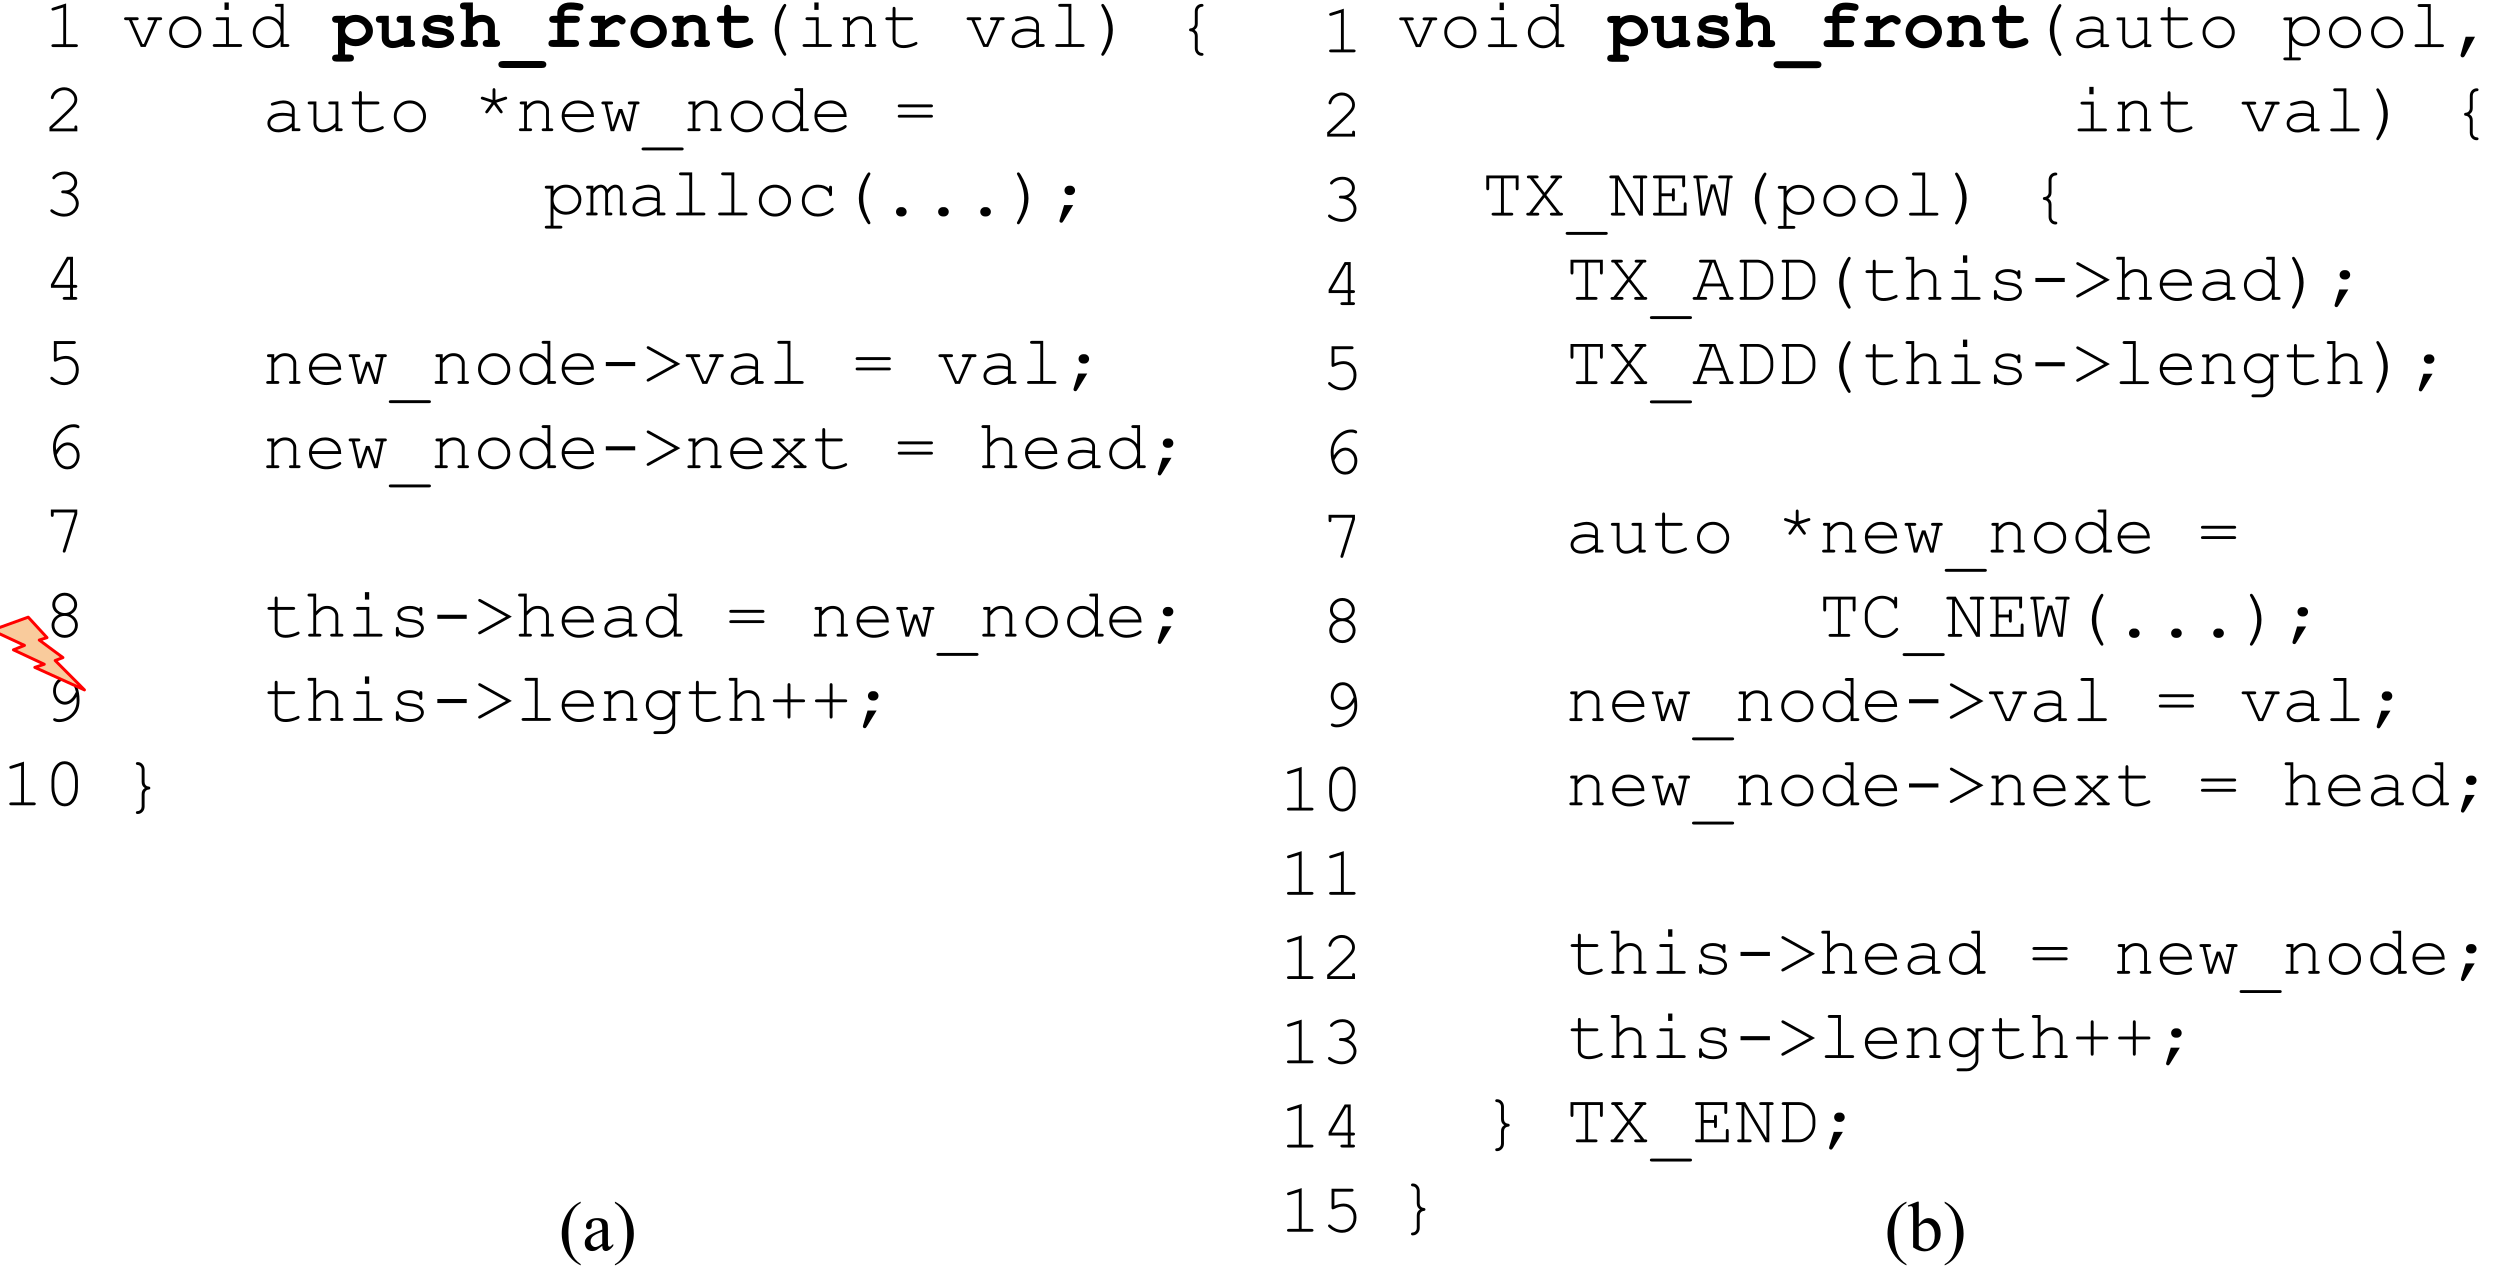 <?xml version="1.0" encoding="UTF-8"?>
<svg xmlns="http://www.w3.org/2000/svg" xmlns:xlink="http://www.w3.org/1999/xlink" width="641pt" height="329pt" viewBox="0 0 641 329" version="1.1">
<defs>
<g>
<symbol overflow="visible" id="glyph0-0">
<path style="stroke:none;" d="M 0.906 0 L 0.906 -11.25 L 9.906 -11.25 L 9.906 0 Z M 1.188 -0.281 L 9.625 -0.281 L 9.625 -10.969 L 1.188 -10.969 Z M 1.188 -0.281 "/>
</symbol>
<symbol overflow="visible" id="glyph0-1">
<path style="stroke:none;" d="M 6.047 0 L 4.797 0 L 1.766 -6.859 L 1.016 -6.859 C 0.836 -6.859 0.707 -6.895 0.625 -6.969 C 0.551 -7.039 0.516 -7.133 0.516 -7.25 C 0.516 -7.352 0.551 -7.438 0.625 -7.5 C 0.707 -7.57 0.836 -7.609 1.016 -7.609 L 3.781 -7.609 C 3.957 -7.609 4.082 -7.57 4.156 -7.5 C 4.227 -7.438 4.266 -7.348 4.266 -7.234 C 4.266 -7.129 4.227 -7.039 4.156 -6.969 C 4.082 -6.895 3.957 -6.859 3.781 -6.859 L 2.562 -6.859 L 5.266 -0.734 L 5.594 -0.734 L 8.25 -6.859 L 7.016 -6.859 C 6.836 -6.859 6.707 -6.895 6.625 -6.969 C 6.551 -7.039 6.516 -7.133 6.516 -7.25 C 6.516 -7.352 6.551 -7.438 6.625 -7.5 C 6.707 -7.57 6.836 -7.609 7.016 -7.609 L 9.797 -7.609 C 9.973 -7.609 10.098 -7.57 10.172 -7.5 C 10.242 -7.438 10.281 -7.348 10.281 -7.234 C 10.281 -7.129 10.242 -7.039 10.172 -6.969 C 10.098 -6.895 9.973 -6.859 9.797 -6.859 L 9.047 -6.859 Z M 6.047 0 "/>
</symbol>
<symbol overflow="visible" id="glyph0-2">
<path style="stroke:none;" d="M 9.531 -3.781 C 9.531 -2.656 9.125 -1.691 8.312 -0.891 C 7.508 -0.098 6.539 0.297 5.406 0.297 C 4.258 0.297 3.285 -0.102 2.484 -0.906 C 1.68 -1.707 1.281 -2.664 1.281 -3.781 C 1.281 -4.906 1.68 -5.867 2.484 -6.672 C 3.285 -7.473 4.258 -7.875 5.406 -7.875 C 6.539 -7.875 7.508 -7.473 8.312 -6.672 C 9.125 -5.879 9.531 -4.914 9.531 -3.781 Z M 8.781 -3.781 C 8.781 -4.707 8.445 -5.492 7.781 -6.141 C 7.125 -6.797 6.328 -7.125 5.391 -7.125 C 4.453 -7.125 3.656 -6.797 3 -6.141 C 2.344 -5.492 2.016 -4.707 2.016 -3.781 C 2.016 -2.875 2.344 -2.094 3 -1.438 C 3.656 -0.781 4.453 -0.453 5.391 -0.453 C 6.328 -0.453 7.125 -0.773 7.781 -1.422 C 8.445 -2.078 8.781 -2.863 8.781 -3.781 Z M 8.781 -3.781 "/>
</symbol>
<symbol overflow="visible" id="glyph0-3">
<path style="stroke:none;" d="M 5.766 -11.406 L 5.766 -9.5 L 4.672 -9.5 L 4.672 -11.406 Z M 5.797 -7.609 L 5.797 -0.734 L 8.688 -0.734 C 8.875 -0.734 9.004 -0.695 9.078 -0.625 C 9.148 -0.562 9.188 -0.477 9.188 -0.375 C 9.188 -0.27 9.148 -0.18 9.078 -0.109 C 9.004 -0.035 8.875 0 8.688 0 L 2.156 0 C 1.977 0 1.848 -0.035 1.766 -0.109 C 1.691 -0.18 1.656 -0.27 1.656 -0.375 C 1.656 -0.477 1.691 -0.562 1.766 -0.625 C 1.848 -0.695 1.977 -0.734 2.156 -0.734 L 5.047 -0.734 L 5.047 -6.859 L 2.906 -6.859 C 2.727 -6.859 2.598 -6.895 2.516 -6.969 C 2.441 -7.039 2.406 -7.129 2.406 -7.234 C 2.406 -7.348 2.441 -7.438 2.516 -7.5 C 2.586 -7.57 2.719 -7.609 2.906 -7.609 Z M 5.797 -7.609 "/>
</symbol>
<symbol overflow="visible" id="glyph0-4">
<path style="stroke:none;" d="M 9.016 -11.031 L 9.016 -0.734 L 10 -0.734 C 10.188 -0.734 10.316 -0.695 10.391 -0.625 C 10.461 -0.562 10.5 -0.477 10.5 -0.375 C 10.5 -0.27 10.461 -0.18 10.391 -0.109 C 10.316 -0.035 10.188 0 10 0 L 8.266 0 L 8.266 -1.469 C 7.41 -0.289 6.328 0.297 5.016 0.297 C 4.348 0.297 3.707 0.117 3.094 -0.234 C 2.477 -0.598 1.992 -1.109 1.641 -1.766 C 1.285 -2.422 1.109 -3.094 1.109 -3.781 C 1.109 -4.488 1.285 -5.164 1.641 -5.812 C 1.992 -6.469 2.477 -6.973 3.094 -7.328 C 3.707 -7.691 4.348 -7.875 5.016 -7.875 C 6.305 -7.875 7.391 -7.289 8.266 -6.125 L 8.266 -10.281 L 7.281 -10.281 C 7.102 -10.281 6.973 -10.316 6.891 -10.391 C 6.816 -10.461 6.781 -10.551 6.781 -10.656 C 6.781 -10.758 6.816 -10.848 6.891 -10.922 C 6.973 -10.992 7.102 -11.031 7.281 -11.031 Z M 8.266 -3.781 C 8.266 -4.719 7.945 -5.508 7.312 -6.156 C 6.688 -6.801 5.938 -7.125 5.062 -7.125 C 4.188 -7.125 3.43 -6.801 2.797 -6.156 C 2.16 -5.508 1.844 -4.719 1.844 -3.781 C 1.844 -2.852 2.16 -2.066 2.797 -1.422 C 3.43 -0.773 4.188 -0.453 5.062 -0.453 C 5.938 -0.453 6.688 -0.773 7.312 -1.422 C 7.945 -2.066 8.266 -2.852 8.266 -3.781 Z M 8.266 -3.781 "/>
</symbol>
<symbol overflow="visible" id="glyph0-5">
<path style="stroke:none;" d=""/>
</symbol>
<symbol overflow="visible" id="glyph0-6">
<path style="stroke:none;" d="M 5.312 -4.375 C 5.312 -5.051 5.398 -5.766 5.578 -6.516 C 5.754 -7.273 6.094 -8.148 6.594 -9.141 C 7.094 -10.129 7.457 -10.727 7.688 -10.938 C 7.75 -11 7.82 -11.031 7.906 -11.031 C 8.008 -11.031 8.098 -10.992 8.172 -10.922 C 8.242 -10.848 8.281 -10.766 8.281 -10.672 C 8.281 -10.609 8.266 -10.547 8.234 -10.484 C 7.586 -9.297 7.125 -8.219 6.844 -7.25 C 6.57 -6.289 6.438 -5.332 6.438 -4.375 C 6.438 -3.406 6.57 -2.441 6.844 -1.484 C 7.125 -0.523 7.586 0.539 8.234 1.719 C 8.266 1.789 8.281 1.859 8.281 1.922 C 8.281 2.016 8.242 2.098 8.172 2.172 C 8.098 2.242 8.008 2.281 7.906 2.281 C 7.82 2.281 7.75 2.25 7.688 2.188 C 7.469 1.988 7.109 1.406 6.609 0.438 C 6.117 -0.531 5.781 -1.383 5.594 -2.125 C 5.406 -2.875 5.312 -3.625 5.312 -4.375 Z M 5.312 -4.375 "/>
</symbol>
<symbol overflow="visible" id="glyph0-7">
<path style="stroke:none;" d="M 3.016 -7.609 L 3.016 -6.5 C 3.523 -7.02 3.988 -7.379 4.406 -7.578 C 4.82 -7.773 5.289 -7.875 5.812 -7.875 C 6.375 -7.875 6.891 -7.754 7.359 -7.516 C 7.68 -7.336 7.977 -7.047 8.25 -6.641 C 8.52 -6.234 8.656 -5.816 8.656 -5.391 L 8.656 -0.734 L 9.266 -0.734 C 9.441 -0.734 9.566 -0.695 9.641 -0.625 C 9.723 -0.562 9.766 -0.477 9.766 -0.375 C 9.766 -0.27 9.723 -0.18 9.641 -0.109 C 9.566 -0.035 9.441 0 9.266 0 L 7.297 0 C 7.109 0 6.977 -0.035 6.906 -0.109 C 6.832 -0.18 6.797 -0.27 6.797 -0.375 C 6.797 -0.477 6.832 -0.562 6.906 -0.625 C 6.977 -0.695 7.109 -0.734 7.297 -0.734 L 7.906 -0.734 L 7.906 -5.266 C 7.906 -5.785 7.711 -6.223 7.328 -6.578 C 6.953 -6.941 6.445 -7.125 5.812 -7.125 C 5.32 -7.125 4.898 -7.023 4.547 -6.828 C 4.191 -6.641 3.68 -6.156 3.016 -5.375 L 3.016 -0.734 L 3.844 -0.734 C 4.02 -0.734 4.145 -0.695 4.219 -0.625 C 4.301 -0.562 4.344 -0.477 4.344 -0.375 C 4.344 -0.27 4.301 -0.18 4.219 -0.109 C 4.145 -0.035 4.02 0 3.844 0 L 1.438 0 C 1.258 0 1.133 -0.035 1.062 -0.109 C 0.988 -0.18 0.953 -0.27 0.953 -0.375 C 0.953 -0.477 0.988 -0.562 1.062 -0.625 C 1.133 -0.695 1.258 -0.734 1.438 -0.734 L 2.281 -0.734 L 2.281 -6.859 L 1.656 -6.859 C 1.477 -6.859 1.348 -6.895 1.266 -6.969 C 1.191 -7.039 1.156 -7.133 1.156 -7.25 C 1.156 -7.352 1.191 -7.438 1.266 -7.5 C 1.348 -7.57 1.477 -7.609 1.656 -7.609 Z M 3.016 -7.609 "/>
</symbol>
<symbol overflow="visible" id="glyph0-8">
<path style="stroke:none;" d="M 3.891 -7.609 L 7.891 -7.609 C 8.066 -7.609 8.191 -7.57 8.266 -7.5 C 8.348 -7.438 8.391 -7.348 8.391 -7.234 C 8.391 -7.129 8.348 -7.039 8.266 -6.969 C 8.191 -6.895 8.066 -6.859 7.891 -6.859 L 3.891 -6.859 L 3.891 -1.953 C 3.891 -1.523 4.055 -1.164 4.391 -0.875 C 4.734 -0.594 5.238 -0.453 5.906 -0.453 C 6.406 -0.453 6.941 -0.523 7.516 -0.672 C 8.098 -0.816 8.551 -0.984 8.875 -1.172 C 8.988 -1.254 9.086 -1.297 9.172 -1.297 C 9.266 -1.297 9.344 -1.258 9.406 -1.188 C 9.477 -1.113 9.516 -1.023 9.516 -0.922 C 9.516 -0.836 9.477 -0.754 9.406 -0.672 C 9.219 -0.484 8.758 -0.273 8.031 -0.047 C 7.312 0.18 6.617 0.297 5.953 0.297 C 5.098 0.297 4.414 0.094 3.906 -0.312 C 3.395 -0.719 3.141 -1.266 3.141 -1.953 L 3.141 -6.859 L 1.781 -6.859 C 1.602 -6.859 1.473 -6.895 1.391 -6.969 C 1.316 -7.039 1.281 -7.133 1.281 -7.25 C 1.281 -7.352 1.316 -7.438 1.391 -7.5 C 1.473 -7.57 1.602 -7.609 1.781 -7.609 L 3.141 -7.609 L 3.141 -9.797 C 3.141 -9.973 3.172 -10.098 3.234 -10.172 C 3.305 -10.242 3.395 -10.281 3.5 -10.281 C 3.613 -10.281 3.707 -10.242 3.781 -10.172 C 3.852 -10.098 3.891 -9.973 3.891 -9.797 Z M 3.891 -7.609 "/>
</symbol>
<symbol overflow="visible" id="glyph0-9">
<path style="stroke:none;" d="M 7.531 0 L 7.531 -1.062 C 6.457 -0.156 5.312 0.297 4.094 0.297 C 3.207 0.297 2.516 0.07 2.016 -0.375 C 1.516 -0.832 1.266 -1.383 1.266 -2.031 C 1.266 -2.75 1.594 -3.375 2.25 -3.906 C 2.906 -4.438 3.863 -4.703 5.125 -4.703 C 5.469 -4.703 5.836 -4.68 6.234 -4.641 C 6.629 -4.598 7.062 -4.531 7.531 -4.438 L 7.531 -5.625 C 7.531 -6.031 7.344 -6.379 6.969 -6.672 C 6.594 -6.973 6.031 -7.125 5.281 -7.125 C 4.695 -7.125 3.891 -6.957 2.859 -6.625 C 2.672 -6.57 2.551 -6.547 2.5 -6.547 C 2.406 -6.547 2.32 -6.578 2.25 -6.641 C 2.188 -6.711 2.156 -6.801 2.156 -6.906 C 2.156 -7.008 2.18 -7.086 2.234 -7.141 C 2.316 -7.234 2.648 -7.352 3.234 -7.5 C 4.148 -7.75 4.844 -7.875 5.312 -7.875 C 6.238 -7.875 6.961 -7.645 7.484 -7.188 C 8.004 -6.727 8.266 -6.207 8.266 -5.625 L 8.266 -0.734 L 9.25 -0.734 C 9.438 -0.734 9.566 -0.695 9.641 -0.625 C 9.711 -0.562 9.75 -0.477 9.75 -0.375 C 9.75 -0.27 9.711 -0.18 9.641 -0.109 C 9.566 -0.035 9.438 0 9.25 0 Z M 7.531 -3.672 C 7.176 -3.773 6.805 -3.848 6.422 -3.891 C 6.035 -3.941 5.629 -3.969 5.203 -3.969 C 4.129 -3.969 3.289 -3.734 2.688 -3.266 C 2.227 -2.922 2 -2.508 2 -2.031 C 2 -1.582 2.172 -1.207 2.516 -0.906 C 2.867 -0.602 3.379 -0.453 4.047 -0.453 C 4.691 -0.453 5.285 -0.578 5.828 -0.828 C 6.379 -1.086 6.945 -1.492 7.531 -2.047 Z M 7.531 -3.672 "/>
</symbol>
<symbol overflow="visible" id="glyph0-10">
<path style="stroke:none;" d="M 5.781 -11.031 L 5.781 -0.734 L 8.672 -0.734 C 8.859 -0.734 8.988 -0.695 9.062 -0.625 C 9.133 -0.562 9.172 -0.477 9.172 -0.375 C 9.172 -0.27 9.133 -0.18 9.062 -0.109 C 8.988 -0.035 8.859 0 8.672 0 L 2.141 0 C 1.961 0 1.832 -0.035 1.75 -0.109 C 1.676 -0.18 1.641 -0.27 1.641 -0.375 C 1.641 -0.477 1.676 -0.562 1.75 -0.625 C 1.832 -0.695 1.961 -0.734 2.141 -0.734 L 5.031 -0.734 L 5.031 -10.281 L 2.906 -10.281 C 2.727 -10.281 2.598 -10.316 2.516 -10.391 C 2.441 -10.461 2.406 -10.551 2.406 -10.656 C 2.406 -10.758 2.441 -10.848 2.516 -10.922 C 2.598 -10.992 2.727 -11.031 2.906 -11.031 Z M 5.781 -11.031 "/>
</symbol>
<symbol overflow="visible" id="glyph0-11">
<path style="stroke:none;" d="M 5.609 -4.375 C 5.609 -3.695 5.52 -2.977 5.344 -2.219 C 5.176 -1.469 4.844 -0.598 4.344 0.391 C 3.844 1.379 3.477 1.977 3.25 2.188 C 3.176 2.25 3.102 2.281 3.031 2.281 C 2.914 2.281 2.82 2.242 2.75 2.172 C 2.676 2.098 2.641 2.016 2.641 1.922 C 2.641 1.859 2.66 1.789 2.703 1.719 C 3.348 0.539 3.805 -0.523 4.078 -1.484 C 4.359 -2.441 4.5 -3.406 4.5 -4.375 C 4.5 -5.332 4.359 -6.289 4.078 -7.25 C 3.805 -8.219 3.348 -9.297 2.703 -10.484 C 2.66 -10.547 2.641 -10.609 2.641 -10.672 C 2.641 -10.766 2.676 -10.848 2.75 -10.922 C 2.82 -10.992 2.914 -11.031 3.031 -11.031 C 3.102 -11.031 3.176 -11 3.25 -10.938 C 3.469 -10.738 3.82 -10.156 4.312 -9.188 C 4.801 -8.219 5.141 -7.359 5.328 -6.609 C 5.516 -5.867 5.609 -5.125 5.609 -4.375 Z M 5.609 -4.375 "/>
</symbol>
<symbol overflow="visible" id="glyph0-12">
<path style="stroke:none;" d="M 4.969 -4.375 C 5.27 -4.156 5.473 -3.945 5.578 -3.75 C 5.711 -3.477 5.781 -3.16 5.781 -2.797 L 5.781 0.359 C 5.781 0.691 5.875 0.961 6.062 1.172 C 6.258 1.391 6.5 1.508 6.781 1.531 C 6.969 1.551 7.086 1.586 7.141 1.641 C 7.223 1.711 7.266 1.801 7.266 1.906 C 7.266 2.02 7.223 2.109 7.141 2.172 C 7.066 2.242 6.957 2.281 6.812 2.281 C 6.352 2.281 5.969 2.133 5.656 1.844 C 5.238 1.438 5.031 0.941 5.031 0.359 L 5.031 -2.797 C 5.031 -3.117 4.93 -3.391 4.734 -3.609 C 4.547 -3.836 4.301 -3.961 4 -3.984 C 3.832 -4.004 3.719 -4.047 3.656 -4.109 C 3.594 -4.172 3.562 -4.258 3.562 -4.375 C 3.562 -4.488 3.594 -4.578 3.656 -4.641 C 3.719 -4.703 3.832 -4.742 4 -4.766 C 4.301 -4.785 4.547 -4.906 4.734 -5.125 C 4.93 -5.344 5.031 -5.613 5.031 -5.938 L 5.031 -9.109 C 5.031 -9.66 5.203 -10.117 5.547 -10.484 C 5.898 -10.848 6.328 -11.031 6.828 -11.031 C 6.961 -11.031 7.066 -10.992 7.141 -10.922 C 7.223 -10.848 7.266 -10.758 7.266 -10.656 C 7.266 -10.551 7.223 -10.461 7.141 -10.391 C 7.086 -10.336 6.969 -10.301 6.781 -10.281 C 6.488 -10.25 6.25 -10.125 6.062 -9.906 C 5.875 -9.695 5.781 -9.43 5.781 -9.109 L 5.781 -5.938 C 5.781 -5.57 5.719 -5.273 5.594 -5.047 C 5.477 -4.828 5.27 -4.602 4.969 -4.375 Z M 4.969 -4.375 "/>
</symbol>
<symbol overflow="visible" id="glyph0-13">
<path style="stroke:none;" d="M 7.922 0 L 7.922 -1.078 C 6.922 -0.16 5.832 0.297 4.656 0.297 C 3.938 0.297 3.391 0.098 3.016 -0.297 C 2.523 -0.816 2.281 -1.414 2.281 -2.094 L 2.281 -6.859 L 1.297 -6.859 C 1.117 -6.859 0.988 -6.895 0.906 -6.969 C 0.832 -7.039 0.797 -7.133 0.797 -7.25 C 0.797 -7.352 0.832 -7.438 0.906 -7.5 C 0.988 -7.57 1.117 -7.609 1.297 -7.609 L 3.031 -7.609 L 3.031 -2.094 C 3.031 -1.613 3.18 -1.219 3.484 -0.906 C 3.785 -0.602 4.164 -0.453 4.625 -0.453 C 5.82 -0.453 6.922 -1 7.922 -2.094 L 7.922 -6.859 L 6.562 -6.859 C 6.383 -6.859 6.258 -6.895 6.188 -6.969 C 6.113 -7.039 6.078 -7.133 6.078 -7.25 C 6.078 -7.352 6.113 -7.438 6.188 -7.5 C 6.258 -7.57 6.383 -7.609 6.562 -7.609 L 8.672 -7.609 L 8.672 -0.734 L 9.297 -0.734 C 9.461 -0.734 9.582 -0.695 9.656 -0.625 C 9.738 -0.562 9.781 -0.477 9.781 -0.375 C 9.781 -0.27 9.738 -0.18 9.656 -0.109 C 9.582 -0.035 9.461 0 9.297 0 Z M 7.922 0 "/>
</symbol>
<symbol overflow="visible" id="glyph0-14">
<path style="stroke:none;" d="M 5 -8 L 5 -10.531 C 5 -10.707 5.031 -10.832 5.094 -10.906 C 5.164 -10.988 5.258 -11.031 5.375 -11.031 C 5.477 -11.031 5.562 -10.988 5.625 -10.906 C 5.695 -10.832 5.734 -10.707 5.734 -10.531 L 5.734 -8 L 8.141 -8.797 C 8.254 -8.828 8.336 -8.844 8.391 -8.844 C 8.484 -8.844 8.566 -8.805 8.641 -8.734 C 8.711 -8.66 8.75 -8.57 8.75 -8.469 C 8.75 -8.383 8.723 -8.305 8.672 -8.234 C 8.617 -8.172 8.52 -8.117 8.375 -8.078 L 5.969 -7.297 L 7.453 -5.25 C 7.547 -5.113 7.594 -5.008 7.594 -4.938 C 7.594 -4.832 7.555 -4.742 7.484 -4.672 C 7.41 -4.598 7.32 -4.562 7.219 -4.562 C 7.094 -4.562 6.969 -4.645 6.844 -4.812 L 5.359 -6.859 L 3.875 -4.812 C 3.75 -4.645 3.625 -4.562 3.5 -4.562 C 3.395 -4.562 3.305 -4.598 3.234 -4.672 C 3.16 -4.742 3.125 -4.832 3.125 -4.938 C 3.125 -5.008 3.176 -5.113 3.281 -5.25 L 4.766 -7.297 L 2.359 -8.094 C 2.211 -8.133 2.113 -8.188 2.062 -8.25 C 2.008 -8.312 1.984 -8.383 1.984 -8.469 C 1.984 -8.57 2.02 -8.66 2.094 -8.734 C 2.164 -8.805 2.242 -8.844 2.328 -8.844 C 2.391 -8.844 2.477 -8.828 2.594 -8.797 Z M 5 -8 "/>
</symbol>
<symbol overflow="visible" id="glyph0-15">
<path style="stroke:none;" d="M 9.391 -3.625 L 1.875 -3.625 C 2 -2.676 2.395 -1.91 3.062 -1.328 C 3.738 -0.742 4.57 -0.453 5.562 -0.453 C 6.113 -0.453 6.691 -0.539 7.297 -0.719 C 7.898 -0.906 8.391 -1.145 8.766 -1.438 C 8.879 -1.531 8.977 -1.578 9.062 -1.578 C 9.156 -1.578 9.234 -1.539 9.297 -1.469 C 9.367 -1.395 9.406 -1.305 9.406 -1.203 C 9.406 -1.109 9.359 -1.016 9.266 -0.922 C 8.984 -0.617 8.484 -0.336 7.766 -0.078 C 7.055 0.172 6.32 0.297 5.562 0.297 C 4.301 0.297 3.242 -0.117 2.391 -0.953 C 1.547 -1.785 1.125 -2.789 1.125 -3.969 C 1.125 -5.039 1.52 -5.957 2.312 -6.719 C 3.102 -7.488 4.086 -7.875 5.266 -7.875 C 6.473 -7.875 7.461 -7.477 8.234 -6.688 C 9.016 -5.906 9.398 -4.883 9.391 -3.625 Z M 8.656 -4.375 C 8.5 -5.188 8.109 -5.848 7.484 -6.359 C 6.867 -6.867 6.129 -7.125 5.266 -7.125 C 4.398 -7.125 3.656 -6.867 3.031 -6.359 C 2.414 -5.859 2.031 -5.195 1.875 -4.375 Z M 8.656 -4.375 "/>
</symbol>
<symbol overflow="visible" id="glyph0-16">
<path style="stroke:none;" d="M 7.953 0 L 7.031 0.016 L 5.406 -4.734 L 3.781 0.016 L 2.875 0 L 1.344 -6.859 L 0.984 -6.859 C 0.805 -6.859 0.68 -6.895 0.609 -6.969 C 0.535 -7.039 0.5 -7.133 0.5 -7.25 C 0.5 -7.352 0.535 -7.438 0.609 -7.5 C 0.68 -7.57 0.805 -7.609 0.984 -7.609 L 3.016 -7.609 C 3.191 -7.609 3.316 -7.57 3.391 -7.5 C 3.461 -7.438 3.5 -7.348 3.5 -7.234 C 3.5 -7.129 3.461 -7.039 3.391 -6.969 C 3.316 -6.895 3.191 -6.859 3.016 -6.859 L 2.078 -6.859 L 3.391 -1.016 L 4.953 -5.688 L 5.844 -5.688 L 7.453 -1.016 L 8.703 -6.859 L 7.781 -6.859 C 7.602 -6.859 7.473 -6.895 7.391 -6.969 C 7.316 -7.039 7.281 -7.133 7.281 -7.25 C 7.281 -7.352 7.316 -7.438 7.391 -7.5 C 7.461 -7.57 7.594 -7.609 7.781 -7.609 L 9.797 -7.609 C 9.984 -7.609 10.113 -7.57 10.188 -7.5 C 10.258 -7.438 10.297 -7.348 10.297 -7.234 C 10.297 -7.129 10.258 -7.039 10.188 -6.969 C 10.113 -6.895 9.984 -6.859 9.797 -6.859 L 9.453 -6.859 Z M 7.953 0 "/>
</symbol>
<symbol overflow="visible" id="glyph0-17">
<path style="stroke:none;" d="M 10.312 4.938 L 0.5 4.938 C 0.32 4.938 0.191 4.898 0.109 4.828 C 0.035 4.766 0 4.676 0 4.562 C 0 4.445 0.035 4.352 0.109 4.281 C 0.191 4.219 0.32 4.188 0.5 4.188 L 10.312 4.188 C 10.488 4.188 10.613 4.219 10.688 4.281 C 10.758 4.352 10.797 4.445 10.797 4.562 C 10.797 4.676 10.758 4.766 10.688 4.828 C 10.613 4.898 10.488 4.938 10.312 4.938 Z M 10.312 4.938 "/>
</symbol>
<symbol overflow="visible" id="glyph0-18">
<path style="stroke:none;" d="M 9.438 -6.109 L 1.375 -6.109 C 1.195 -6.109 1.07 -6.141 1 -6.203 C 0.926 -6.273 0.891 -6.367 0.891 -6.484 C 0.891 -6.586 0.926 -6.676 1 -6.75 C 1.07 -6.82 1.195 -6.859 1.375 -6.859 L 9.438 -6.859 C 9.602 -6.859 9.723 -6.82 9.797 -6.75 C 9.879 -6.676 9.922 -6.586 9.922 -6.484 C 9.922 -6.367 9.879 -6.273 9.797 -6.203 C 9.723 -6.141 9.602 -6.109 9.438 -6.109 Z M 9.438 -3.469 L 1.375 -3.469 C 1.195 -3.469 1.07 -3.5 1 -3.562 C 0.926 -3.633 0.891 -3.723 0.891 -3.828 C 0.891 -3.941 0.926 -4.031 1 -4.094 C 1.07 -4.164 1.195 -4.203 1.375 -4.203 L 9.438 -4.203 C 9.602 -4.203 9.723 -4.164 9.797 -4.094 C 9.879 -4.031 9.922 -3.941 9.922 -3.828 C 9.922 -3.723 9.879 -3.633 9.797 -3.562 C 9.723 -3.5 9.602 -3.469 9.438 -3.469 Z M 9.438 -3.469 "/>
</symbol>
<symbol overflow="visible" id="glyph0-19">
<path style="stroke:none;" d="M 2.625 -7.609 L 2.625 -6.266 C 3.062 -6.797 3.531 -7.195 4.031 -7.469 C 4.539 -7.738 5.133 -7.875 5.812 -7.875 C 6.539 -7.875 7.211 -7.703 7.828 -7.359 C 8.441 -7.023 8.914 -6.551 9.25 -5.938 C 9.594 -5.332 9.766 -4.695 9.766 -4.031 C 9.766 -2.969 9.383 -2.062 8.625 -1.312 C 7.863 -0.562 6.93 -0.188 5.828 -0.188 C 4.504 -0.188 3.438 -0.723 2.625 -1.797 L 2.625 2.656 L 4.406 2.656 C 4.582 2.656 4.707 2.688 4.781 2.75 C 4.863 2.82 4.906 2.914 4.906 3.031 C 4.906 3.133 4.863 3.219 4.781 3.281 C 4.707 3.352 4.582 3.391 4.406 3.391 L 0.891 3.391 C 0.711 3.391 0.582 3.352 0.5 3.281 C 0.426 3.219 0.391 3.133 0.391 3.031 C 0.391 2.914 0.426 2.82 0.5 2.75 C 0.582 2.688 0.711 2.656 0.891 2.656 L 1.875 2.656 L 1.875 -6.859 L 0.891 -6.859 C 0.711 -6.859 0.582 -6.895 0.5 -6.969 C 0.426 -7.039 0.391 -7.133 0.391 -7.25 C 0.391 -7.352 0.426 -7.438 0.5 -7.5 C 0.582 -7.57 0.711 -7.609 0.891 -7.609 Z M 9.016 -4.031 C 9.016 -4.883 8.703 -5.613 8.078 -6.219 C 7.461 -6.82 6.711 -7.125 5.828 -7.125 C 4.93 -7.125 4.172 -6.816 3.547 -6.203 C 2.93 -5.598 2.625 -4.875 2.625 -4.031 C 2.625 -3.188 2.93 -2.457 3.547 -1.844 C 4.172 -1.238 4.93 -0.938 5.828 -0.938 C 6.711 -0.938 7.461 -1.238 8.078 -1.844 C 8.703 -2.445 9.016 -3.176 9.016 -4.031 Z M 9.016 -4.031 "/>
</symbol>
<symbol overflow="visible" id="glyph0-20">
<path style="stroke:none;" d="M 2.047 -7.609 L 2.047 -6.859 C 2.672 -7.535 3.297 -7.875 3.922 -7.875 C 4.305 -7.875 4.641 -7.77 4.922 -7.562 C 5.211 -7.363 5.457 -7.062 5.656 -6.656 C 5.977 -7.062 6.305 -7.363 6.641 -7.562 C 6.984 -7.77 7.328 -7.875 7.672 -7.875 C 8.203 -7.875 8.625 -7.703 8.938 -7.359 C 9.352 -6.91 9.562 -6.422 9.562 -5.891 L 9.562 -0.734 L 10.188 -0.734 C 10.363 -0.734 10.488 -0.695 10.562 -0.625 C 10.633 -0.562 10.672 -0.477 10.672 -0.375 C 10.672 -0.27 10.633 -0.18 10.562 -0.109 C 10.488 -0.035 10.363 0 10.188 0 L 8.828 0 L 8.828 -5.828 C 8.828 -6.203 8.711 -6.508 8.484 -6.75 C 8.254 -7 7.988 -7.125 7.688 -7.125 C 7.414 -7.125 7.129 -7.02 6.828 -6.812 C 6.535 -6.613 6.195 -6.223 5.812 -5.641 L 5.812 -0.734 L 6.438 -0.734 C 6.613 -0.734 6.738 -0.695 6.812 -0.625 C 6.883 -0.562 6.922 -0.477 6.922 -0.375 C 6.922 -0.27 6.883 -0.18 6.812 -0.109 C 6.738 -0.035 6.613 0 6.438 0 L 5.078 0 L 5.078 -5.781 C 5.078 -6.164 4.957 -6.484 4.719 -6.734 C 4.488 -6.992 4.234 -7.125 3.953 -7.125 C 3.68 -7.125 3.422 -7.039 3.172 -6.875 C 2.805 -6.633 2.43 -6.223 2.047 -5.641 L 2.047 -0.734 L 2.656 -0.734 C 2.832 -0.734 2.957 -0.695 3.031 -0.625 C 3.113 -0.562 3.156 -0.477 3.156 -0.375 C 3.156 -0.27 3.113 -0.18 3.031 -0.109 C 2.957 -0.035 2.832 0 2.656 0 L 0.672 0 C 0.492 0 0.367 -0.035 0.297 -0.109 C 0.223 -0.18 0.188 -0.27 0.188 -0.375 C 0.188 -0.477 0.223 -0.562 0.297 -0.625 C 0.367 -0.695 0.492 -0.734 0.672 -0.734 L 1.297 -0.734 L 1.297 -6.859 L 0.672 -6.859 C 0.492 -6.859 0.367 -6.895 0.297 -6.969 C 0.223 -7.039 0.188 -7.133 0.188 -7.25 C 0.188 -7.352 0.223 -7.438 0.297 -7.5 C 0.367 -7.57 0.492 -7.609 0.672 -7.609 Z M 2.047 -7.609 "/>
</symbol>
<symbol overflow="visible" id="glyph0-21">
<path style="stroke:none;" d="M 8.484 -6.859 L 8.484 -7.109 C 8.484 -7.297 8.516 -7.426 8.578 -7.5 C 8.648 -7.57 8.738 -7.609 8.844 -7.609 C 8.957 -7.609 9.051 -7.57 9.125 -7.5 C 9.195 -7.426 9.234 -7.297 9.234 -7.109 L 9.234 -5.438 C 9.223 -5.258 9.18 -5.129 9.109 -5.047 C 9.047 -4.973 8.957 -4.938 8.844 -4.938 C 8.75 -4.938 8.664 -4.969 8.594 -5.031 C 8.531 -5.102 8.492 -5.219 8.484 -5.375 C 8.441 -5.789 8.164 -6.188 7.656 -6.562 C 7.145 -6.938 6.457 -7.125 5.594 -7.125 C 4.5 -7.125 3.664 -6.781 3.094 -6.094 C 2.52 -5.414 2.234 -4.633 2.234 -3.75 C 2.234 -2.789 2.547 -2 3.172 -1.375 C 3.805 -0.758 4.617 -0.453 5.609 -0.453 C 6.191 -0.453 6.781 -0.555 7.375 -0.766 C 7.969 -0.973 8.504 -1.312 8.984 -1.781 C 9.109 -1.895 9.219 -1.953 9.312 -1.953 C 9.406 -1.953 9.484 -1.922 9.547 -1.859 C 9.617 -1.797 9.656 -1.711 9.656 -1.609 C 9.656 -1.359 9.359 -1.039 8.766 -0.656 C 7.816 -0.02 6.754 0.297 5.578 0.297 C 4.391 0.297 3.41 -0.082 2.641 -0.844 C 1.879 -1.602 1.5 -2.566 1.5 -3.734 C 1.5 -4.922 1.891 -5.906 2.672 -6.688 C 3.453 -7.477 4.441 -7.875 5.641 -7.875 C 6.766 -7.875 7.711 -7.535 8.484 -6.859 Z M 8.484 -6.859 "/>
</symbol>
<symbol overflow="visible" id="glyph0-22">
<path style="stroke:none;" d="M 5.25 -2.125 L 5.562 -2.125 C 5.895 -2.125 6.176 -2.004 6.406 -1.766 C 6.645 -1.535 6.766 -1.258 6.766 -0.938 C 6.766 -0.594 6.645 -0.305 6.406 -0.078 C 6.164 0.148 5.883 0.266 5.562 0.266 L 5.25 0.266 C 4.914 0.266 4.629 0.148 4.391 -0.078 C 4.16 -0.316 4.047 -0.598 4.047 -0.922 C 4.047 -1.266 4.164 -1.551 4.406 -1.781 C 4.645 -2.008 4.926 -2.125 5.25 -2.125 Z M 5.25 -2.125 "/>
</symbol>
<symbol overflow="visible" id="glyph0-23">
<path style="stroke:none;" d="M 5.234 -7.609 L 5.562 -7.609 C 5.895 -7.609 6.176 -7.488 6.406 -7.25 C 6.633 -7.02 6.75 -6.742 6.75 -6.422 C 6.75 -6.078 6.629 -5.789 6.391 -5.562 C 6.16 -5.332 5.883 -5.219 5.562 -5.219 L 5.234 -5.219 C 4.91 -5.219 4.629 -5.332 4.391 -5.562 C 4.16 -5.801 4.047 -6.082 4.047 -6.406 C 4.047 -6.75 4.164 -7.035 4.406 -7.266 C 4.645 -7.492 4.922 -7.609 5.234 -7.609 Z M 3.953 -2.656 L 6.281 -2.656 L 3.781 1.422 C 3.664 1.617 3.57 1.742 3.5 1.797 C 3.426 1.848 3.336 1.875 3.234 1.875 C 3.098 1.875 2.984 1.832 2.891 1.75 C 2.797 1.664 2.75 1.562 2.75 1.438 C 2.75 1.363 2.766 1.27 2.797 1.156 Z M 3.953 -2.656 "/>
</symbol>
<symbol overflow="visible" id="glyph0-24">
<path style="stroke:none;" d="M 9.172 -5.609 L 9.172 -4.562 L 1.641 -4.562 L 1.641 -5.609 Z M 9.172 -5.609 "/>
</symbol>
<symbol overflow="visible" id="glyph0-25">
<path style="stroke:none;" d="M 9.938 -5.125 L 1.953 -0.672 C 1.828 -0.609 1.734 -0.578 1.672 -0.578 C 1.566 -0.578 1.477 -0.613 1.406 -0.688 C 1.332 -0.758 1.297 -0.844 1.297 -0.938 C 1.297 -1.082 1.395 -1.211 1.594 -1.328 L 8.438 -5.125 L 1.609 -8.922 C 1.41 -9.035 1.312 -9.164 1.312 -9.312 C 1.312 -9.406 1.348 -9.488 1.422 -9.562 C 1.492 -9.633 1.578 -9.672 1.672 -9.672 C 1.742 -9.672 1.844 -9.641 1.969 -9.578 Z M 9.938 -5.125 "/>
</symbol>
<symbol overflow="visible" id="glyph0-26">
<path style="stroke:none;" d="M 5.906 -3.984 L 9.297 -0.734 C 9.516 -0.734 9.648 -0.723 9.703 -0.703 C 9.766 -0.68 9.816 -0.641 9.859 -0.578 C 9.91 -0.516 9.938 -0.445 9.938 -0.375 C 9.938 -0.27 9.895 -0.18 9.812 -0.109 C 9.738 -0.035 9.613 0 9.438 0 L 7.062 0 C 6.875 0 6.742 -0.035 6.672 -0.109 C 6.598 -0.18 6.562 -0.27 6.562 -0.375 C 6.562 -0.477 6.598 -0.562 6.672 -0.625 C 6.742 -0.695 6.875 -0.734 7.062 -0.734 L 8.281 -0.734 L 5.406 -3.484 L 2.547 -0.734 L 3.781 -0.734 C 3.957 -0.734 4.082 -0.695 4.156 -0.625 C 4.227 -0.562 4.266 -0.477 4.266 -0.375 C 4.266 -0.27 4.227 -0.18 4.156 -0.109 C 4.082 -0.035 3.957 0 3.781 0 L 1.375 0 C 1.195 0 1.07 -0.035 1 -0.109 C 0.926 -0.18 0.891 -0.27 0.891 -0.375 C 0.891 -0.445 0.91 -0.516 0.953 -0.578 C 0.992 -0.641 1.039 -0.68 1.094 -0.703 C 1.156 -0.723 1.297 -0.734 1.516 -0.734 L 4.906 -3.984 L 1.906 -6.859 C 1.688 -6.859 1.551 -6.867 1.5 -6.891 C 1.445 -6.922 1.395 -6.969 1.344 -7.031 C 1.301 -7.094 1.281 -7.164 1.281 -7.25 C 1.281 -7.352 1.316 -7.438 1.391 -7.5 C 1.473 -7.57 1.602 -7.609 1.781 -7.609 L 3.797 -7.609 C 3.973 -7.609 4.098 -7.57 4.172 -7.5 C 4.254 -7.438 4.297 -7.348 4.297 -7.234 C 4.297 -7.129 4.254 -7.039 4.172 -6.969 C 4.098 -6.895 3.973 -6.859 3.797 -6.859 L 2.922 -6.859 L 5.406 -4.469 L 7.906 -6.859 L 7.031 -6.859 C 6.852 -6.859 6.723 -6.895 6.641 -6.969 C 6.566 -7.039 6.531 -7.133 6.531 -7.25 C 6.531 -7.352 6.566 -7.438 6.641 -7.5 C 6.723 -7.57 6.852 -7.609 7.031 -7.609 L 9.047 -7.609 C 9.223 -7.609 9.348 -7.57 9.422 -7.5 C 9.492 -7.438 9.531 -7.348 9.531 -7.234 C 9.531 -7.16 9.508 -7.094 9.469 -7.031 C 9.426 -6.969 9.375 -6.922 9.312 -6.891 C 9.258 -6.867 9.129 -6.859 8.922 -6.859 Z M 5.906 -3.984 "/>
</symbol>
<symbol overflow="visible" id="glyph0-27">
<path style="stroke:none;" d="M 2.969 -11.031 L 2.969 -6.484 C 3.438 -6.992 3.883 -7.352 4.312 -7.562 C 4.75 -7.77 5.234 -7.875 5.766 -7.875 C 6.336 -7.875 6.82 -7.77 7.219 -7.562 C 7.625 -7.363 7.961 -7.055 8.234 -6.641 C 8.504 -6.223 8.641 -5.781 8.641 -5.312 L 8.641 -0.734 L 9.469 -0.734 C 9.645 -0.734 9.77 -0.695 9.844 -0.625 C 9.914 -0.562 9.953 -0.477 9.953 -0.375 C 9.953 -0.27 9.914 -0.18 9.844 -0.109 C 9.77 -0.035 9.645 0 9.469 0 L 7.062 0 C 6.883 0 6.754 -0.035 6.672 -0.109 C 6.598 -0.18 6.562 -0.27 6.562 -0.375 C 6.562 -0.477 6.598 -0.562 6.672 -0.625 C 6.754 -0.695 6.883 -0.734 7.062 -0.734 L 7.891 -0.734 L 7.891 -5.266 C 7.891 -5.797 7.695 -6.238 7.312 -6.594 C 6.926 -6.957 6.395 -7.141 5.719 -7.141 C 5.176 -7.141 4.711 -7.004 4.328 -6.734 C 4.055 -6.547 3.602 -6.109 2.969 -5.422 L 2.969 -0.734 L 3.812 -0.734 C 3.977 -0.734 4.098 -0.695 4.172 -0.625 C 4.254 -0.562 4.297 -0.477 4.297 -0.375 C 4.297 -0.27 4.254 -0.18 4.172 -0.109 C 4.098 -0.035 3.977 0 3.812 0 L 1.391 0 C 1.223 0 1.098 -0.035 1.016 -0.109 C 0.941 -0.18 0.906 -0.27 0.906 -0.375 C 0.906 -0.477 0.941 -0.562 1.016 -0.625 C 1.098 -0.695 1.223 -0.734 1.391 -0.734 L 2.234 -0.734 L 2.234 -10.281 L 1.234 -10.281 C 1.055 -10.281 0.93 -10.316 0.859 -10.391 C 0.785 -10.461 0.75 -10.551 0.75 -10.656 C 0.75 -10.758 0.785 -10.848 0.859 -10.922 C 0.93 -10.992 1.055 -11.031 1.234 -11.031 Z M 2.969 -11.031 "/>
</symbol>
<symbol overflow="visible" id="glyph0-28">
<path style="stroke:none;" d="M 7.844 -7.125 C 7.844 -7.301 7.875 -7.426 7.938 -7.5 C 8.008 -7.57 8.098 -7.609 8.203 -7.609 C 8.316 -7.609 8.41 -7.57 8.484 -7.5 C 8.555 -7.426 8.594 -7.297 8.594 -7.109 L 8.594 -5.844 C 8.594 -5.664 8.555 -5.539 8.484 -5.469 C 8.41 -5.395 8.316 -5.359 8.203 -5.359 C 8.109 -5.359 8.023 -5.391 7.953 -5.453 C 7.891 -5.516 7.852 -5.617 7.844 -5.766 C 7.801 -6.117 7.617 -6.41 7.297 -6.641 C 6.816 -6.961 6.18 -7.125 5.391 -7.125 C 4.566 -7.125 3.926 -6.957 3.469 -6.625 C 3.113 -6.375 2.938 -6.094 2.938 -5.781 C 2.938 -5.426 3.145 -5.133 3.562 -4.906 C 3.844 -4.738 4.375 -4.613 5.156 -4.531 C 6.188 -4.414 6.898 -4.289 7.297 -4.156 C 7.859 -3.945 8.281 -3.66 8.562 -3.297 C 8.844 -2.93 8.984 -2.539 8.984 -2.125 C 8.984 -1.488 8.68 -0.926 8.078 -0.438 C 7.473 0.051 6.586 0.297 5.422 0.297 C 4.254 0.297 3.301 0 2.562 -0.594 C 2.562 -0.395 2.547 -0.266 2.516 -0.203 C 2.492 -0.148 2.453 -0.102 2.391 -0.062 C 2.328 -0.02 2.258 0 2.188 0 C 2.082 0 1.992 -0.035 1.922 -0.109 C 1.848 -0.191 1.812 -0.32 1.812 -0.5 L 1.812 -2.016 C 1.812 -2.191 1.844 -2.316 1.906 -2.391 C 1.977 -2.461 2.07 -2.5 2.188 -2.5 C 2.289 -2.5 2.379 -2.461 2.453 -2.391 C 2.523 -2.316 2.562 -2.219 2.562 -2.094 C 2.562 -1.832 2.629 -1.609 2.766 -1.422 C 2.973 -1.141 3.301 -0.906 3.75 -0.719 C 4.195 -0.539 4.742 -0.453 5.391 -0.453 C 6.359 -0.453 7.078 -0.629 7.547 -0.984 C 8.016 -1.336 8.25 -1.719 8.25 -2.125 C 8.25 -2.57 8.008 -2.938 7.531 -3.219 C 7.051 -3.488 6.352 -3.672 5.438 -3.766 C 4.52 -3.859 3.859 -3.984 3.453 -4.141 C 3.055 -4.297 2.75 -4.523 2.531 -4.828 C 2.312 -5.129 2.203 -5.457 2.203 -5.812 C 2.203 -6.445 2.508 -6.945 3.125 -7.312 C 3.75 -7.688 4.492 -7.875 5.359 -7.875 C 6.367 -7.875 7.195 -7.625 7.844 -7.125 Z M 7.844 -7.125 "/>
</symbol>
<symbol overflow="visible" id="glyph0-29">
<path style="stroke:none;" d="M 7.891 -6.266 L 7.891 -7.609 L 9.609 -7.609 C 9.785 -7.609 9.91 -7.57 9.984 -7.5 C 10.066 -7.438 10.109 -7.348 10.109 -7.234 C 10.109 -7.129 10.066 -7.039 9.984 -6.969 C 9.91 -6.895 9.785 -6.859 9.609 -6.859 L 8.625 -6.859 L 8.625 0.516 C 8.625 1.004 8.52 1.441 8.312 1.828 C 8.164 2.086 7.926 2.352 7.594 2.625 C 7.27 2.906 6.973 3.102 6.703 3.219 C 6.43 3.332 6.07 3.391 5.625 3.391 L 3.531 3.391 C 3.352 3.391 3.227 3.352 3.156 3.281 C 3.082 3.219 3.047 3.133 3.047 3.031 C 3.047 2.914 3.082 2.82 3.156 2.75 C 3.227 2.676 3.352 2.641 3.531 2.641 L 5.656 2.656 C 6.082 2.656 6.469 2.539 6.812 2.312 C 7.164 2.094 7.457 1.77 7.688 1.344 C 7.82 1.094 7.891 0.781 7.891 0.406 L 7.891 -1.812 C 7.098 -0.727 6.078 -0.188 4.828 -0.188 C 3.816 -0.188 2.941 -0.562 2.203 -1.312 C 1.461 -2.062 1.094 -2.969 1.094 -4.031 C 1.094 -5.094 1.461 -6 2.203 -6.75 C 2.941 -7.5 3.816 -7.875 4.828 -7.875 C 6.078 -7.875 7.098 -7.336 7.891 -6.266 Z M 7.891 -4.031 C 7.891 -4.895 7.586 -5.625 6.984 -6.219 C 6.391 -6.82 5.68 -7.125 4.859 -7.125 C 4.035 -7.125 3.328 -6.82 2.734 -6.219 C 2.141 -5.625 1.844 -4.895 1.844 -4.031 C 1.844 -3.164 2.141 -2.43 2.734 -1.828 C 3.328 -1.234 4.035 -0.938 4.859 -0.938 C 5.68 -0.938 6.391 -1.234 6.984 -1.828 C 7.586 -2.43 7.891 -3.164 7.891 -4.031 Z M 7.891 -4.031 "/>
</symbol>
<symbol overflow="visible" id="glyph0-30">
<path style="stroke:none;" d="M 5.781 -4.766 L 5.781 -1.078 C 5.781 -0.898 5.742 -0.773 5.672 -0.703 C 5.598 -0.629 5.504 -0.594 5.391 -0.594 C 5.285 -0.594 5.195 -0.629 5.125 -0.703 C 5.062 -0.773 5.031 -0.898 5.031 -1.078 L 5.031 -4.766 L 1.766 -4.766 C 1.586 -4.766 1.457 -4.797 1.375 -4.859 C 1.301 -4.93 1.266 -5.023 1.266 -5.141 C 1.266 -5.254 1.301 -5.344 1.375 -5.406 C 1.457 -5.477 1.586 -5.516 1.766 -5.516 L 5.031 -5.516 L 5.031 -9.188 C 5.031 -9.363 5.062 -9.488 5.125 -9.562 C 5.195 -9.633 5.289 -9.672 5.406 -9.672 C 5.508 -9.672 5.598 -9.633 5.672 -9.562 C 5.742 -9.488 5.781 -9.363 5.781 -9.188 L 5.781 -5.516 L 9.047 -5.516 C 9.223 -5.516 9.348 -5.477 9.422 -5.406 C 9.492 -5.344 9.531 -5.254 9.531 -5.141 C 9.531 -5.023 9.492 -4.93 9.422 -4.859 C 9.348 -4.797 9.223 -4.766 9.047 -4.766 Z M 5.781 -4.766 "/>
</symbol>
<symbol overflow="visible" id="glyph0-31">
<path style="stroke:none;" d="M 5.844 -4.375 C 5.539 -4.602 5.336 -4.816 5.234 -5.016 C 5.098 -5.266 5.031 -5.57 5.031 -5.938 L 5.031 -9.109 C 5.031 -9.43 4.93 -9.703 4.734 -9.922 C 4.547 -10.141 4.312 -10.258 4.031 -10.281 C 3.844 -10.301 3.723 -10.336 3.672 -10.391 C 3.586 -10.461 3.547 -10.551 3.547 -10.656 C 3.547 -10.758 3.582 -10.848 3.656 -10.922 C 3.727 -10.992 3.836 -11.031 3.984 -11.031 C 4.453 -11.031 4.844 -10.879 5.156 -10.578 C 5.57 -10.18 5.781 -9.691 5.781 -9.109 L 5.781 -5.938 C 5.781 -5.613 5.875 -5.344 6.062 -5.125 C 6.258 -4.906 6.508 -4.785 6.812 -4.766 C 6.969 -4.742 7.078 -4.703 7.141 -4.641 C 7.211 -4.578 7.25 -4.488 7.25 -4.375 C 7.25 -4.258 7.211 -4.172 7.141 -4.109 C 7.078 -4.047 6.969 -4.004 6.812 -3.984 C 6.508 -3.961 6.258 -3.836 6.062 -3.609 C 5.875 -3.391 5.781 -3.117 5.781 -2.797 L 5.781 0.359 C 5.781 0.91 5.602 1.367 5.25 1.734 C 4.895 2.098 4.473 2.281 3.984 2.281 C 3.836 2.281 3.727 2.242 3.656 2.172 C 3.582 2.109 3.547 2.02 3.547 1.906 C 3.547 1.801 3.582 1.711 3.656 1.641 C 3.719 1.586 3.844 1.551 4.031 1.531 C 4.32 1.508 4.562 1.383 4.75 1.156 C 4.938 0.938 5.031 0.672 5.031 0.359 L 5.031 -2.797 C 5.031 -3.172 5.086 -3.473 5.203 -3.703 C 5.328 -3.93 5.539 -4.156 5.844 -4.375 Z M 5.844 -4.375 "/>
</symbol>
<symbol overflow="visible" id="glyph0-32">
<path style="stroke:none;" d="M 3.938 -2.656 L 6.344 -2.656 L 3.734 2.203 C 3.566 2.492 3.375 2.641 3.156 2.641 C 3.008 2.641 2.883 2.586 2.781 2.484 C 2.676 2.379 2.625 2.254 2.625 2.109 C 2.625 2.047 2.633 1.984 2.656 1.922 Z M 3.938 -2.656 "/>
</symbol>
<symbol overflow="visible" id="glyph0-33">
<path style="stroke:none;" d="M 5.766 -9.547 L 5.766 -0.734 L 7.688 -0.734 C 7.863 -0.734 7.988 -0.695 8.062 -0.625 C 8.133 -0.562 8.172 -0.477 8.172 -0.375 C 8.172 -0.27 8.133 -0.18 8.062 -0.109 C 7.988 -0.035 7.863 0 7.688 0 L 3.109 0 C 2.93 0 2.801 -0.035 2.719 -0.109 C 2.645 -0.18 2.609 -0.27 2.609 -0.375 C 2.609 -0.477 2.645 -0.562 2.719 -0.625 C 2.801 -0.695 2.93 -0.734 3.109 -0.734 L 5.016 -0.734 L 5.016 -9.547 L 2 -9.547 L 2 -6.984 C 2 -6.805 1.961 -6.676 1.891 -6.594 C 1.828 -6.52 1.738 -6.484 1.625 -6.484 C 1.52 -6.484 1.43 -6.52 1.359 -6.594 C 1.285 -6.676 1.25 -6.805 1.25 -6.984 L 1.25 -10.281 L 9.531 -10.281 L 9.531 -6.984 C 9.531 -6.805 9.492 -6.676 9.422 -6.594 C 9.359 -6.52 9.27 -6.484 9.156 -6.484 C 9.039 -6.484 8.953 -6.52 8.891 -6.594 C 8.828 -6.676 8.797 -6.805 8.797 -6.984 L 8.797 -9.547 Z M 5.766 -9.547 "/>
</symbol>
<symbol overflow="visible" id="glyph0-34">
<path style="stroke:none;" d="M 5.844 -5.266 L 9.359 -0.734 L 9.641 -0.734 C 9.805 -0.734 9.926 -0.695 10 -0.625 C 10.082 -0.562 10.125 -0.477 10.125 -0.375 C 10.125 -0.27 10.082 -0.18 10 -0.109 C 9.926 -0.035 9.805 0 9.641 0 L 7.266 0 C 7.086 0 6.957 -0.035 6.875 -0.109 C 6.801 -0.18 6.766 -0.27 6.766 -0.375 C 6.766 -0.477 6.801 -0.562 6.875 -0.625 C 6.957 -0.695 7.086 -0.734 7.266 -0.734 L 8.438 -0.734 L 5.391 -4.656 L 2.375 -0.734 L 3.547 -0.734 C 3.723 -0.734 3.848 -0.695 3.922 -0.625 C 4.004 -0.562 4.047 -0.477 4.047 -0.375 C 4.047 -0.27 4.004 -0.18 3.922 -0.109 C 3.848 -0.035 3.723 0 3.547 0 L 1.203 0 C 1.023 0 0.895 -0.035 0.812 -0.109 C 0.738 -0.18 0.703 -0.27 0.703 -0.375 C 0.703 -0.457 0.723 -0.531 0.766 -0.594 C 0.816 -0.656 0.867 -0.691 0.922 -0.703 C 0.984 -0.723 1.164 -0.734 1.469 -0.734 L 4.938 -5.266 L 1.625 -9.547 L 1.359 -9.547 C 1.18 -9.547 1.051 -9.578 0.969 -9.641 C 0.895 -9.711 0.859 -9.805 0.859 -9.922 C 0.859 -10.023 0.895 -10.109 0.969 -10.172 C 1.051 -10.242 1.18 -10.281 1.359 -10.281 L 3.359 -10.281 C 3.547 -10.281 3.676 -10.242 3.75 -10.172 C 3.832 -10.109 3.875 -10.023 3.875 -9.922 C 3.875 -9.805 3.832 -9.711 3.75 -9.641 C 3.676 -9.578 3.547 -9.547 3.359 -9.547 L 2.547 -9.547 L 5.391 -5.859 L 8.219 -9.547 L 7.391 -9.547 C 7.211 -9.547 7.082 -9.578 7 -9.641 C 6.926 -9.711 6.891 -9.805 6.891 -9.922 C 6.891 -10.023 6.926 -10.109 7 -10.172 C 7.082 -10.242 7.211 -10.281 7.391 -10.281 L 9.406 -10.281 C 9.582 -10.281 9.707 -10.242 9.781 -10.172 C 9.863 -10.109 9.906 -10.023 9.906 -9.922 C 9.906 -9.805 9.863 -9.711 9.781 -9.641 C 9.707 -9.578 9.582 -9.547 9.406 -9.547 L 9.125 -9.547 Z M 5.844 -5.266 "/>
</symbol>
<symbol overflow="visible" id="glyph0-35">
<path style="stroke:none;" d="M 9.016 0 L 8.062 0 L 2.625 -9.203 L 2.625 -0.734 L 3.984 -0.734 C 4.172 -0.734 4.301 -0.695 4.375 -0.625 C 4.445 -0.562 4.484 -0.477 4.484 -0.375 C 4.484 -0.27 4.445 -0.18 4.375 -0.109 C 4.301 -0.035 4.172 0 3.984 0 L 1.281 0 C 1.094 0 0.961 -0.035 0.891 -0.109 C 0.816 -0.18 0.781 -0.27 0.781 -0.375 C 0.781 -0.477 0.816 -0.562 0.891 -0.625 C 0.961 -0.695 1.094 -0.734 1.281 -0.734 L 1.891 -0.734 L 1.891 -9.547 L 0.891 -9.547 C 0.723 -9.547 0.598 -9.578 0.516 -9.641 C 0.441 -9.711 0.406 -9.805 0.406 -9.922 C 0.406 -10.023 0.441 -10.109 0.516 -10.172 C 0.598 -10.242 0.723 -10.281 0.891 -10.281 L 2.828 -10.281 L 8.281 -1.062 L 8.281 -9.547 L 6.922 -9.547 C 6.742 -9.547 6.613 -9.578 6.531 -9.641 C 6.457 -9.711 6.422 -9.805 6.422 -9.922 C 6.422 -10.023 6.457 -10.109 6.531 -10.172 C 6.602 -10.242 6.734 -10.281 6.922 -10.281 L 9.641 -10.281 C 9.816 -10.281 9.941 -10.242 10.016 -10.172 C 10.098 -10.109 10.141 -10.023 10.141 -9.922 C 10.141 -9.805 10.098 -9.711 10.016 -9.641 C 9.941 -9.578 9.816 -9.547 9.641 -9.547 L 9.016 -9.547 Z M 9.016 0 "/>
</symbol>
<symbol overflow="visible" id="glyph0-36">
<path style="stroke:none;" d="M 3 -4.969 L 3 -0.734 L 8.672 -0.734 L 8.672 -2.922 C 8.672 -3.098 8.703 -3.223 8.766 -3.297 C 8.836 -3.367 8.93 -3.406 9.047 -3.406 C 9.16 -3.406 9.25 -3.367 9.312 -3.297 C 9.375 -3.223 9.406 -3.098 9.406 -2.922 L 9.406 0 L 1.266 0 C 1.086 0 0.961 -0.035 0.891 -0.109 C 0.816 -0.18 0.781 -0.27 0.781 -0.375 C 0.781 -0.477 0.816 -0.562 0.891 -0.625 C 0.961 -0.695 1.086 -0.734 1.266 -0.734 L 2.266 -0.734 L 2.266 -9.547 L 1.266 -9.547 C 1.086 -9.547 0.961 -9.578 0.891 -9.641 C 0.816 -9.711 0.781 -9.805 0.781 -9.922 C 0.781 -10.023 0.816 -10.109 0.891 -10.172 C 0.961 -10.242 1.086 -10.281 1.266 -10.281 L 9.031 -10.281 L 9.031 -7.75 C 9.031 -7.57 8.992 -7.441 8.922 -7.359 C 8.859 -7.285 8.77 -7.25 8.656 -7.25 C 8.539 -7.25 8.445 -7.285 8.375 -7.359 C 8.312 -7.441 8.281 -7.57 8.281 -7.75 L 8.281 -9.547 L 3 -9.547 L 3 -5.703 L 5.641 -5.703 L 5.641 -6.547 C 5.641 -6.711 5.676 -6.832 5.75 -6.906 C 5.82 -6.988 5.91 -7.031 6.016 -7.031 C 6.117 -7.031 6.207 -6.988 6.281 -6.906 C 6.352 -6.832 6.391 -6.711 6.391 -6.547 L 6.391 -4.125 C 6.391 -3.957 6.352 -3.832 6.281 -3.75 C 6.207 -3.676 6.117 -3.641 6.016 -3.641 C 5.91 -3.641 5.82 -3.676 5.75 -3.75 C 5.676 -3.832 5.641 -3.957 5.641 -4.125 L 5.641 -4.969 Z M 3 -4.969 "/>
</symbol>
<symbol overflow="visible" id="glyph0-37">
<path style="stroke:none;" d="M 8.641 0 L 7.484 0 L 5.391 -7.297 L 3.344 0 L 2.188 0 L 1.094 -9.547 L 0.812 -9.547 C 0.633 -9.547 0.508 -9.578 0.438 -9.641 C 0.363 -9.711 0.328 -9.805 0.328 -9.922 C 0.328 -10.023 0.363 -10.109 0.438 -10.172 C 0.508 -10.242 0.633 -10.281 0.812 -10.281 L 3.562 -10.281 C 3.738 -10.281 3.863 -10.242 3.938 -10.172 C 4.02 -10.109 4.062 -10.023 4.062 -9.922 C 4.062 -9.805 4.02 -9.711 3.938 -9.641 C 3.863 -9.578 3.738 -9.547 3.562 -9.547 L 1.844 -9.547 L 2.812 -0.844 L 4.812 -8 L 5.938 -8 L 7.984 -0.844 L 8.953 -9.547 L 7.219 -9.547 C 7.039 -9.547 6.91 -9.578 6.828 -9.641 C 6.754 -9.711 6.719 -9.805 6.719 -9.922 C 6.719 -10.023 6.754 -10.109 6.828 -10.172 C 6.91 -10.242 7.039 -10.281 7.219 -10.281 L 9.938 -10.281 C 10.125 -10.281 10.254 -10.242 10.328 -10.172 C 10.398 -10.109 10.438 -10.023 10.438 -9.922 C 10.438 -9.805 10.398 -9.711 10.328 -9.641 C 10.254 -9.578 10.125 -9.547 9.938 -9.547 L 9.672 -9.547 Z M 8.641 0 "/>
</symbol>
<symbol overflow="visible" id="glyph0-38">
<path style="stroke:none;" d="M 7.828 -3.438 L 2.984 -3.438 L 1.984 -0.734 L 3.406 -0.734 C 3.582 -0.734 3.707 -0.695 3.781 -0.625 C 3.852 -0.562 3.891 -0.477 3.891 -0.375 C 3.891 -0.27 3.852 -0.18 3.781 -0.109 C 3.707 -0.035 3.582 0 3.406 0 L 0.641 0 C 0.461 0 0.336 -0.035 0.266 -0.109 C 0.191 -0.18 0.156 -0.27 0.156 -0.375 C 0.156 -0.477 0.191 -0.562 0.266 -0.625 C 0.336 -0.695 0.461 -0.734 0.641 -0.734 L 1.219 -0.734 L 4.469 -9.547 L 2.297 -9.547 C 2.117 -9.547 1.988 -9.578 1.906 -9.641 C 1.832 -9.711 1.797 -9.805 1.797 -9.922 C 1.797 -10.023 1.832 -10.109 1.906 -10.172 C 1.988 -10.242 2.117 -10.281 2.297 -10.281 L 6.016 -10.281 L 9.609 -0.734 L 10.188 -0.734 C 10.363 -0.734 10.488 -0.695 10.562 -0.625 C 10.633 -0.562 10.672 -0.477 10.672 -0.375 C 10.672 -0.27 10.633 -0.18 10.562 -0.109 C 10.488 -0.035 10.363 0 10.188 0 L 7.438 0 C 7.25 0 7.117 -0.035 7.047 -0.109 C 6.973 -0.18 6.938 -0.27 6.938 -0.375 C 6.938 -0.477 6.973 -0.562 7.047 -0.625 C 7.117 -0.695 7.25 -0.734 7.438 -0.734 L 8.844 -0.734 Z M 7.547 -4.172 L 5.516 -9.547 L 5.234 -9.547 L 3.266 -4.172 Z M 7.547 -4.172 "/>
</symbol>
<symbol overflow="visible" id="glyph0-39">
<path style="stroke:none;" d="M 2.5 -0.734 L 2.5 -9.547 L 1.875 -9.547 C 1.707 -9.547 1.582 -9.578 1.5 -9.641 C 1.426 -9.711 1.391 -9.805 1.391 -9.922 C 1.391 -10.023 1.426 -10.109 1.5 -10.172 C 1.582 -10.242 1.707 -10.281 1.875 -10.281 L 5.859 -10.281 C 6.473 -10.281 7.035 -10.148 7.547 -9.891 C 8.066 -9.641 8.461 -9.348 8.734 -9.016 C 9.191 -8.461 9.539 -7.875 9.781 -7.25 C 9.945 -6.801 10.031 -6.27 10.031 -5.656 L 10.031 -4.625 C 10.031 -3.875 9.863 -3.145 9.531 -2.438 C 9.195 -1.727 8.641 -1.109 7.859 -0.578 C 7.285 -0.191 6.617 0 5.859 0 L 1.875 0 C 1.707 0 1.582 -0.035 1.5 -0.109 C 1.426 -0.18 1.391 -0.27 1.391 -0.375 C 1.391 -0.477 1.426 -0.562 1.5 -0.625 C 1.582 -0.695 1.707 -0.734 1.875 -0.734 Z M 3.25 -0.734 L 5.922 -0.734 C 6.547 -0.734 7.129 -0.938 7.672 -1.344 C 8.211 -1.75 8.617 -2.234 8.891 -2.797 C 9.16 -3.359 9.297 -3.914 9.297 -4.469 L 9.297 -5.812 C 9.297 -6.27 9.223 -6.676 9.078 -7.031 C 8.867 -7.551 8.57 -8.047 8.188 -8.516 C 7.969 -8.773 7.656 -9.008 7.25 -9.219 C 6.844 -9.438 6.398 -9.547 5.922 -9.547 L 3.25 -9.547 Z M 3.25 -0.734 "/>
</symbol>
<symbol overflow="visible" id="glyph0-40">
<path style="stroke:none;" d="M 8.656 -9.266 L 8.656 -9.797 C 8.656 -9.973 8.688 -10.098 8.75 -10.172 C 8.812 -10.242 8.898 -10.281 9.016 -10.281 C 9.129 -10.281 9.219 -10.242 9.281 -10.172 C 9.352 -10.098 9.391 -9.973 9.391 -9.797 L 9.391 -7.75 C 9.391 -7.562 9.352 -7.43 9.281 -7.359 C 9.219 -7.285 9.129 -7.25 9.016 -7.25 C 8.922 -7.25 8.836 -7.281 8.766 -7.344 C 8.703 -7.414 8.664 -7.531 8.656 -7.688 C 8.625 -8.176 8.352 -8.613 7.844 -9 C 7.164 -9.52 6.395 -9.781 5.531 -9.781 C 4.957 -9.781 4.422 -9.656 3.922 -9.406 C 3.547 -9.219 3.25 -8.992 3.031 -8.734 C 2.633 -8.273 2.32 -7.77 2.094 -7.219 C 1.938 -6.801 1.859 -6.336 1.859 -5.828 L 1.859 -4.531 C 1.859 -3.438 2.254 -2.484 3.047 -1.672 C 3.848 -0.859 4.773 -0.453 5.828 -0.453 C 6.461 -0.453 7.031 -0.586 7.531 -0.859 C 8.031 -1.141 8.516 -1.555 8.984 -2.109 C 9.078 -2.234 9.188 -2.297 9.312 -2.297 C 9.414 -2.297 9.5 -2.258 9.562 -2.188 C 9.633 -2.125 9.672 -2.047 9.672 -1.953 C 9.672 -1.816 9.547 -1.613 9.297 -1.344 C 8.805 -0.801 8.258 -0.391 7.656 -0.109 C 7.062 0.16 6.457 0.297 5.844 0.297 C 5.312 0.297 4.77 0.191 4.219 -0.016 C 3.801 -0.172 3.453 -0.352 3.172 -0.562 C 2.898 -0.781 2.562 -1.141 2.156 -1.641 C 1.758 -2.141 1.484 -2.602 1.328 -3.031 C 1.18 -3.457 1.109 -3.926 1.109 -4.438 L 1.109 -5.938 C 1.109 -6.656 1.301 -7.395 1.688 -8.156 C 2.082 -8.914 2.617 -9.5 3.297 -9.906 C 3.973 -10.312 4.707 -10.516 5.5 -10.516 C 6.719 -10.516 7.77 -10.098 8.656 -9.266 Z M 8.656 -9.266 "/>
</symbol>
<symbol overflow="visible" id="glyph0-41">
<path style="stroke:none;" d="M 5.766 -11.188 L 5.766 -0.734 L 8.297 -0.734 C 8.473 -0.734 8.598 -0.695 8.672 -0.625 C 8.754 -0.562 8.797 -0.477 8.797 -0.375 C 8.797 -0.27 8.754 -0.18 8.672 -0.109 C 8.598 -0.035 8.473 0 8.297 0 L 2.5 0 C 2.32 0 2.191 -0.035 2.109 -0.109 C 2.035 -0.18 2 -0.27 2 -0.375 C 2 -0.477 2.035 -0.562 2.109 -0.625 C 2.191 -0.695 2.32 -0.734 2.5 -0.734 L 5.031 -0.734 L 5.031 -10.156 L 2.625 -9.406 C 2.5 -9.375 2.41 -9.359 2.359 -9.359 C 2.273 -9.359 2.195 -9.395 2.125 -9.469 C 2.051 -9.539 2.016 -9.625 2.016 -9.719 C 2.016 -9.812 2.039 -9.895 2.094 -9.969 C 2.145 -10.008 2.242 -10.055 2.391 -10.109 Z M 5.766 -11.188 "/>
</symbol>
<symbol overflow="visible" id="glyph0-42">
<path style="stroke:none;" d="M 2.219 -0.734 L 7.891 -0.734 L 7.891 -1.031 C 7.891 -1.207 7.926 -1.332 8 -1.406 C 8.07 -1.477 8.16 -1.516 8.266 -1.516 C 8.367 -1.516 8.457 -1.477 8.531 -1.406 C 8.602 -1.332 8.641 -1.207 8.641 -1.031 L 8.641 0 L 1.5 0 L 1.5 -1.094 C 3 -2.438 4.457 -3.805 5.875 -5.203 C 6.539 -5.848 6.992 -6.32 7.234 -6.625 C 7.484 -6.938 7.656 -7.207 7.75 -7.438 C 7.844 -7.664 7.891 -7.898 7.891 -8.141 C 7.891 -8.773 7.633 -9.332 7.125 -9.812 C 6.613 -10.301 6 -10.547 5.281 -10.547 C 4.633 -10.547 4.062 -10.359 3.562 -9.984 C 3.062 -9.617 2.738 -9.164 2.594 -8.625 C 2.562 -8.477 2.52 -8.383 2.469 -8.344 C 2.395 -8.289 2.312 -8.266 2.219 -8.266 C 2.113 -8.266 2.023 -8.297 1.953 -8.359 C 1.891 -8.43 1.859 -8.516 1.859 -8.609 C 1.859 -8.891 2.008 -9.27 2.312 -9.75 C 2.625 -10.227 3.051 -10.602 3.594 -10.875 C 4.133 -11.156 4.691 -11.297 5.266 -11.297 C 6.18 -11.297 6.969 -10.973 7.625 -10.328 C 8.289 -9.691 8.625 -8.973 8.625 -8.172 C 8.625 -7.828 8.566 -7.508 8.453 -7.219 C 8.348 -6.938 8.16 -6.629 7.891 -6.297 C 7.629 -5.961 7.148 -5.453 6.453 -4.766 C 4.723 -3.055 3.312 -1.734 2.219 -0.797 Z M 2.219 -0.734 "/>
</symbol>
<symbol overflow="visible" id="glyph0-43">
<path style="stroke:none;" d="M 6.922 -6 C 7.598 -5.695 8.113 -5.281 8.469 -4.75 C 8.832 -4.219 9.016 -3.664 9.016 -3.094 C 9.016 -2.207 8.656 -1.426 7.938 -0.75 C 7.219 -0.07 6.316 0.266 5.234 0.266 C 4.609 0.266 3.953 0.129 3.266 -0.141 C 2.586 -0.41 2.113 -0.688 1.844 -0.969 C 1.758 -1.062 1.719 -1.16 1.719 -1.266 C 1.719 -1.359 1.75 -1.441 1.812 -1.516 C 1.883 -1.586 1.969 -1.625 2.062 -1.625 C 2.156 -1.625 2.258 -1.578 2.375 -1.484 C 3.281 -0.805 4.238 -0.469 5.25 -0.469 C 6.113 -0.469 6.832 -0.734 7.406 -1.266 C 7.977 -1.805 8.266 -2.406 8.266 -3.062 C 8.266 -3.508 8.125 -3.941 7.844 -4.359 C 7.562 -4.785 7.148 -5.117 6.609 -5.359 C 6.078 -5.598 5.539 -5.719 5 -5.719 C 4.82 -5.719 4.695 -5.75 4.625 -5.812 C 4.551 -5.883 4.516 -5.977 4.516 -6.094 C 4.516 -6.195 4.551 -6.281 4.625 -6.344 C 4.695 -6.414 4.805 -6.453 4.953 -6.453 L 5.578 -6.453 C 6.242 -6.453 6.789 -6.656 7.219 -7.062 C 7.645 -7.469 7.859 -7.938 7.859 -8.469 C 7.859 -9.02 7.633 -9.504 7.188 -9.922 C 6.738 -10.348 6.148 -10.562 5.422 -10.562 C 4.91 -10.562 4.441 -10.473 4.016 -10.297 C 3.586 -10.117 3.242 -9.879 2.984 -9.578 C 2.891 -9.453 2.816 -9.375 2.766 -9.344 C 2.723 -9.32 2.672 -9.312 2.609 -9.312 C 2.504 -9.312 2.414 -9.344 2.344 -9.406 C 2.27 -9.477 2.234 -9.562 2.234 -9.656 C 2.234 -9.895 2.488 -10.191 3 -10.547 C 3.707 -11.047 4.516 -11.297 5.422 -11.297 C 6.359 -11.297 7.125 -11.016 7.719 -10.453 C 8.312 -9.891 8.609 -9.223 8.609 -8.453 C 8.609 -7.961 8.461 -7.5 8.172 -7.062 C 7.891 -6.625 7.473 -6.27 6.922 -6 Z M 6.922 -6 "/>
</symbol>
<symbol overflow="visible" id="glyph0-44">
<path style="stroke:none;" d="M 6.781 -3.078 L 1.875 -3.078 L 1.875 -3.938 L 5.984 -11.031 L 7.531 -11.031 L 7.531 -3.828 L 8.141 -3.828 C 8.316 -3.828 8.441 -3.789 8.516 -3.719 C 8.598 -3.656 8.641 -3.566 8.641 -3.453 C 8.641 -3.348 8.598 -3.258 8.516 -3.188 C 8.441 -3.113 8.316 -3.078 8.141 -3.078 L 7.531 -3.078 L 7.531 -0.734 L 8.141 -0.734 C 8.316 -0.734 8.441 -0.695 8.516 -0.625 C 8.598 -0.562 8.641 -0.477 8.641 -0.375 C 8.641 -0.27 8.598 -0.18 8.516 -0.109 C 8.441 -0.035 8.316 0 8.141 0 L 5.391 0 C 5.211 0 5.082 -0.035 5 -0.109 C 4.926 -0.18 4.891 -0.27 4.891 -0.375 C 4.891 -0.477 4.926 -0.562 5 -0.625 C 5.082 -0.695 5.211 -0.734 5.391 -0.734 L 6.781 -0.734 Z M 6.781 -3.828 L 6.781 -10.281 L 6.391 -10.281 L 2.656 -3.828 Z M 6.781 -3.828 "/>
</symbol>
<symbol overflow="visible" id="glyph0-45">
<path style="stroke:none;" d="M 3.359 -10.281 L 3.359 -6.672 C 3.797 -6.848 4.211 -6.984 4.609 -7.078 C 5.016 -7.172 5.395 -7.219 5.75 -7.219 C 6.676 -7.219 7.453 -6.891 8.078 -6.234 C 8.703 -5.586 9.016 -4.734 9.016 -3.672 C 9.016 -2.504 8.66 -1.555 7.953 -0.828 C 7.254 -0.098 6.375 0.266 5.312 0.266 C 4.613 0.266 3.945 0.109 3.312 -0.203 C 2.852 -0.422 2.438 -0.691 2.062 -1.016 C 1.832 -1.203 1.719 -1.363 1.719 -1.5 C 1.719 -1.602 1.754 -1.691 1.828 -1.766 C 1.898 -1.836 1.984 -1.875 2.078 -1.875 C 2.172 -1.875 2.273 -1.82 2.391 -1.719 C 3.273 -0.883 4.238 -0.469 5.281 -0.469 C 6.145 -0.469 6.859 -0.758 7.422 -1.344 C 7.984 -1.938 8.266 -2.723 8.266 -3.703 C 8.266 -4.535 8.02 -5.207 7.531 -5.719 C 7.039 -6.227 6.422 -6.484 5.672 -6.484 C 4.91 -6.484 4.145 -6.281 3.375 -5.875 C 3.188 -5.781 3.055 -5.734 2.984 -5.734 C 2.879 -5.734 2.789 -5.766 2.719 -5.828 C 2.656 -5.898 2.625 -6.004 2.625 -6.141 L 2.625 -11.031 L 7.781 -11.031 C 7.957 -11.031 8.082 -10.992 8.156 -10.922 C 8.227 -10.848 8.266 -10.758 8.266 -10.656 C 8.266 -10.551 8.227 -10.461 8.156 -10.391 C 8.082 -10.316 7.957 -10.281 7.781 -10.281 Z M 3.359 -10.281 "/>
</symbol>
<symbol overflow="visible" id="glyph0-46">
<path style="stroke:none;" d="M 3.203 -4.672 C 3.66 -5.336 4.129 -5.832 4.609 -6.156 C 5.086 -6.477 5.625 -6.641 6.219 -6.641 C 7.008 -6.641 7.707 -6.312 8.312 -5.656 C 8.926 -5.008 9.234 -4.207 9.234 -3.25 C 9.234 -2.363 8.953 -1.555 8.391 -0.828 C 7.836 -0.098 7.07 0.266 6.094 0.266 C 5.457 0.266 4.859 0.066 4.297 -0.328 C 3.742 -0.723 3.312 -1.328 3 -2.141 C 2.602 -3.148 2.406 -4.27 2.406 -5.5 C 2.406 -6.426 2.594 -7.289 2.969 -8.094 C 3.25 -8.707 3.625 -9.242 4.094 -9.703 C 4.562 -10.172 5.102 -10.551 5.719 -10.844 C 6.344 -11.145 7.02 -11.297 7.75 -11.297 C 8.238 -11.297 8.648 -11.195 8.984 -11 C 9.117 -10.906 9.188 -10.785 9.188 -10.641 C 9.188 -10.535 9.156 -10.445 9.094 -10.375 C 9.031 -10.312 8.945 -10.281 8.844 -10.281 C 8.77 -10.281 8.68 -10.312 8.578 -10.375 C 8.336 -10.488 8.039 -10.547 7.688 -10.547 C 6.539 -10.547 5.492 -10.055 4.547 -9.078 C 3.609 -8.098 3.141 -6.93 3.141 -5.578 C 3.141 -5.379 3.16 -5.078 3.203 -4.672 Z M 3.359 -3.453 C 3.586 -2.379 3.941 -1.613 4.422 -1.156 C 4.898 -0.695 5.461 -0.469 6.109 -0.469 C 6.766 -0.469 7.32 -0.723 7.781 -1.234 C 8.25 -1.754 8.484 -2.426 8.484 -3.25 C 8.484 -4.008 8.25 -4.641 7.781 -5.141 C 7.312 -5.648 6.785 -5.906 6.203 -5.906 C 5.629 -5.906 5.078 -5.66 4.547 -5.172 C 4.203 -4.848 3.805 -4.273 3.359 -3.453 Z M 3.359 -3.453 "/>
</symbol>
<symbol overflow="visible" id="glyph0-47">
<path style="stroke:none;" d="M 7.891 -9.953 L 7.891 -10.281 L 2.594 -10.281 L 2.594 -9.641 C 2.594 -9.461 2.555 -9.332 2.484 -9.25 C 2.422 -9.176 2.332 -9.141 2.219 -9.141 C 2.113 -9.141 2.023 -9.176 1.953 -9.25 C 1.891 -9.332 1.859 -9.461 1.859 -9.641 L 1.859 -11.031 L 8.625 -11.031 L 8.625 -9.859 L 5.656 -0.359 C 5.613 -0.203 5.555 -0.098 5.484 -0.047 C 5.422 -0.004 5.352 0.016 5.281 0.016 C 5.164 0.016 5.07 -0.016 5 -0.078 C 4.938 -0.148 4.906 -0.234 4.906 -0.328 C 4.906 -0.391 4.922 -0.473 4.953 -0.578 Z M 7.891 -9.953 "/>
</symbol>
<symbol overflow="visible" id="glyph0-48">
<path style="stroke:none;" d="M 6.922 -5.719 C 7.535 -5.426 8 -5.035 8.312 -4.547 C 8.625 -4.055 8.781 -3.531 8.781 -2.969 C 8.781 -2.094 8.453 -1.332 7.797 -0.688 C 7.141 -0.051 6.344 0.266 5.406 0.266 C 4.469 0.266 3.672 -0.051 3.016 -0.688 C 2.359 -1.332 2.031 -2.094 2.031 -2.969 C 2.031 -3.52 2.188 -4.039 2.5 -4.531 C 2.812 -5.02 3.281 -5.414 3.906 -5.719 C 3.363 -6.031 2.969 -6.352 2.719 -6.688 C 2.383 -7.164 2.219 -7.691 2.219 -8.266 C 2.219 -9.066 2.531 -9.77 3.156 -10.375 C 3.781 -10.988 4.531 -11.297 5.406 -11.297 C 6.289 -11.297 7.039 -10.988 7.656 -10.375 C 8.281 -9.77 8.594 -9.066 8.594 -8.266 C 8.594 -7.691 8.426 -7.172 8.094 -6.703 C 7.844 -6.359 7.453 -6.031 6.922 -5.719 Z M 7.844 -8.234 C 7.844 -8.867 7.602 -9.41 7.125 -9.859 C 6.656 -10.316 6.078 -10.547 5.391 -10.547 C 4.711 -10.547 4.141 -10.316 3.672 -9.859 C 3.203 -9.398 2.969 -8.863 2.969 -8.25 C 2.969 -7.676 3.195 -7.172 3.656 -6.734 C 4.125 -6.305 4.703 -6.094 5.391 -6.094 C 6.086 -6.094 6.672 -6.305 7.141 -6.734 C 7.609 -7.172 7.844 -7.672 7.844 -8.234 Z M 8.047 -2.938 C 8.047 -3.594 7.789 -4.16 7.281 -4.641 C 6.781 -5.117 6.156 -5.359 5.406 -5.359 C 4.656 -5.359 4.023 -5.117 3.516 -4.641 C 3.016 -4.16 2.766 -3.598 2.766 -2.953 C 2.766 -2.285 3.02 -1.703 3.531 -1.203 C 4.039 -0.711 4.664 -0.469 5.406 -0.469 C 6.145 -0.469 6.77 -0.711 7.281 -1.203 C 7.789 -1.703 8.047 -2.281 8.047 -2.938 Z M 8.047 -2.938 "/>
</symbol>
<symbol overflow="visible" id="glyph0-49">
<path style="stroke:none;" d="M 8.422 -6.234 C 8.047 -5.566 7.594 -5.062 7.062 -4.719 C 6.539 -4.375 6.004 -4.203 5.453 -4.203 C 4.941 -4.203 4.445 -4.348 3.969 -4.641 C 3.5 -4.941 3.125 -5.375 2.844 -5.938 C 2.562 -6.5 2.422 -7.094 2.422 -7.719 C 2.422 -8.625 2.695 -9.445 3.25 -10.188 C 3.812 -10.926 4.562 -11.297 5.5 -11.297 C 6.164 -11.297 6.773 -11.086 7.328 -10.672 C 7.879 -10.254 8.305 -9.648 8.609 -8.859 C 9.004 -7.848 9.203 -6.672 9.203 -5.328 C 9.203 -4.285 9.035 -3.414 8.703 -2.719 C 8.484 -2.25 8.156 -1.797 7.719 -1.359 C 7.289 -0.922 6.805 -0.566 6.266 -0.297 C 5.523 0.078 4.758 0.266 3.969 0.266 C 3.438 0.266 3.004 0.164 2.672 -0.031 C 2.516 -0.125 2.438 -0.242 2.438 -0.391 C 2.438 -0.484 2.473 -0.562 2.547 -0.625 C 2.617 -0.695 2.703 -0.734 2.797 -0.734 C 2.867 -0.734 2.973 -0.703 3.109 -0.641 C 3.336 -0.523 3.602 -0.469 3.906 -0.469 C 5.156 -0.469 6.227 -0.914 7.125 -1.812 C 8.02 -2.719 8.469 -3.848 8.469 -5.203 C 8.469 -5.453 8.453 -5.797 8.422 -6.234 Z M 8.281 -7.469 C 7.977 -8.656 7.594 -9.461 7.125 -9.891 C 6.664 -10.328 6.129 -10.547 5.516 -10.547 C 4.891 -10.547 4.336 -10.281 3.859 -9.75 C 3.391 -9.227 3.156 -8.551 3.156 -7.719 C 3.156 -6.914 3.391 -6.254 3.859 -5.734 C 4.336 -5.211 4.875 -4.953 5.469 -4.953 C 5.82 -4.953 6.164 -5.047 6.5 -5.234 C 6.832 -5.422 7.148 -5.703 7.453 -6.078 C 7.648 -6.328 7.926 -6.789 8.281 -7.469 Z M 8.281 -7.469 "/>
</symbol>
<symbol overflow="visible" id="glyph0-50">
<path style="stroke:none;" d="M 8.797 -6.422 L 8.797 -4.594 C 8.797 -3.008 8.414 -1.754 7.656 -0.828 C 7.062 -0.098 6.316 0.266 5.422 0.266 C 4.984 0.266 4.57 0.176 4.188 0 C 3.801 -0.164 3.473 -0.406 3.203 -0.719 C 3.035 -0.914 2.848 -1.227 2.641 -1.656 C 2.441 -2.082 2.301 -2.473 2.219 -2.828 C 2.082 -3.336 2.016 -3.926 2.016 -4.594 L 2.016 -6.422 C 2.016 -8.016 2.391 -9.273 3.141 -10.203 C 3.734 -10.93 4.484 -11.297 5.391 -11.297 C 5.828 -11.297 6.234 -11.207 6.609 -11.031 C 6.992 -10.863 7.32 -10.625 7.594 -10.312 C 7.77 -10.113 7.957 -9.801 8.156 -9.375 C 8.352 -8.945 8.5 -8.555 8.594 -8.203 C 8.727 -7.691 8.797 -7.098 8.797 -6.422 Z M 8.047 -6.328 C 8.047 -7.023 7.945 -7.672 7.75 -8.266 C 7.562 -8.867 7.344 -9.352 7.094 -9.719 C 6.945 -9.914 6.754 -10.086 6.516 -10.234 C 6.18 -10.441 5.805 -10.547 5.391 -10.547 C 4.566 -10.547 3.922 -10.125 3.453 -9.281 C 2.984 -8.438 2.75 -7.453 2.75 -6.328 L 2.75 -4.703 C 2.75 -4.004 2.848 -3.352 3.047 -2.75 C 3.242 -2.145 3.469 -1.664 3.719 -1.312 C 3.852 -1.113 4.039 -0.941 4.281 -0.797 C 4.613 -0.578 4.992 -0.469 5.422 -0.469 C 6.234 -0.469 6.875 -0.891 7.344 -1.734 C 7.812 -2.586 8.047 -3.578 8.047 -4.703 Z M 8.047 -6.328 "/>
</symbol>
<symbol overflow="visible" id="glyph1-0">
<path style="stroke:none;" d="M 0.906 0 L 0.906 -11.25 L 9.906 -11.25 L 9.906 0 Z M 1.188 -0.281 L 9.625 -0.281 L 9.625 -10.969 L 1.188 -10.969 Z M 1.188 -0.281 "/>
</symbol>
<symbol overflow="visible" id="glyph1-1">
<path style="stroke:none;" d="M 3.172 -1 L 3.172 1.953 L 4.25 1.953 C 4.676 1.953 4.984 2.035 5.172 2.203 C 5.359 2.379 5.453 2.598 5.453 2.859 C 5.453 3.129 5.359 3.348 5.172 3.516 C 4.984 3.68 4.676 3.766 4.25 3.766 L 1.062 3.766 C 0.625 3.766 0.312 3.68 0.125 3.516 C -0.062 3.348 -0.156 3.129 -0.156 2.859 C -0.156 2.598 -0.062 2.379 0.125 2.203 C 0.312 2.035 0.625 1.953 1.062 1.953 L 1.359 1.953 L 1.359 -6.172 L 1.062 -6.172 C 0.625 -6.172 0.312 -6.254 0.125 -6.422 C -0.062 -6.598 -0.156 -6.816 -0.156 -7.078 C -0.156 -7.348 -0.062 -7.566 0.125 -7.734 C 0.312 -7.898 0.625 -7.984 1.062 -7.984 L 3.172 -7.984 L 3.172 -7.359 C 3.586 -7.648 4.02 -7.863 4.469 -8 C 4.926 -8.145 5.391 -8.219 5.859 -8.219 C 7.086 -8.219 8.133 -7.801 9 -6.969 C 9.875 -6.133 10.312 -5.176 10.312 -4.094 C 10.312 -2.906 9.797 -1.926 8.766 -1.156 C 7.91 -0.508 6.945 -0.188 5.875 -0.188 C 5.414 -0.188 4.957 -0.254 4.5 -0.391 C 4.051 -0.523 3.609 -0.727 3.172 -1 Z M 8.516 -4.094 C 8.516 -4.344 8.41 -4.66 8.203 -5.047 C 8.004 -5.441 7.695 -5.77 7.281 -6.031 C 6.875 -6.289 6.395 -6.422 5.844 -6.422 C 4.938 -6.422 4.223 -6.082 3.703 -5.406 C 3.348 -4.945 3.172 -4.5 3.172 -4.062 C 3.172 -3.582 3.426 -3.113 3.938 -2.656 C 4.445 -2.207 5.082 -1.984 5.844 -1.984 C 6.602 -1.984 7.238 -2.207 7.75 -2.656 C 8.258 -3.113 8.516 -3.594 8.516 -4.094 Z M 8.516 -4.094 "/>
</symbol>
<symbol overflow="visible" id="glyph1-2">
<path style="stroke:none;" d="M 9.234 -7.984 L 9.234 -1.797 C 9.609 -1.797 9.883 -1.711 10.062 -1.547 C 10.25 -1.379 10.344 -1.16 10.344 -0.891 C 10.344 -0.629 10.25 -0.414 10.062 -0.25 C 9.883 -0.082 9.578 0 9.141 0 L 7.422 0 L 7.422 -0.406 C 6.91 -0.176 6.422 -0.004 5.953 0.109 C 5.484 0.234 5.035 0.297 4.609 0.297 C 4.023 0.297 3.516 0.172 3.078 -0.078 C 2.641 -0.328 2.297 -0.672 2.047 -1.109 C 1.867 -1.43 1.781 -1.828 1.781 -2.297 L 1.781 -6.172 L 1.469 -6.172 C 1.031 -6.172 0.719 -6.254 0.531 -6.422 C 0.352 -6.598 0.266 -6.816 0.266 -7.078 C 0.266 -7.348 0.352 -7.566 0.531 -7.734 C 0.719 -7.898 1.031 -7.984 1.469 -7.984 L 3.578 -7.984 L 3.578 -2.625 C 3.578 -2.238 3.664 -1.957 3.844 -1.781 C 4.031 -1.602 4.316 -1.516 4.703 -1.516 C 5.066 -1.516 5.457 -1.582 5.875 -1.719 C 6.289 -1.863 6.805 -2.125 7.422 -2.5 L 7.422 -6.172 L 6.781 -6.172 C 6.344 -6.172 6.031 -6.254 5.844 -6.422 C 5.664 -6.598 5.578 -6.816 5.578 -7.078 C 5.578 -7.348 5.664 -7.566 5.844 -7.734 C 6.031 -7.898 6.344 -7.984 6.781 -7.984 Z M 9.234 -7.984 "/>
</symbol>
<symbol overflow="visible" id="glyph1-3">
<path style="stroke:none;" d="M 7.344 -5.875 C 7.051 -6.051 6.742 -6.188 6.422 -6.281 C 6.098 -6.375 5.766 -6.422 5.422 -6.422 C 4.723 -6.422 4.164 -6.305 3.75 -6.078 C 3.57 -5.973 3.484 -5.863 3.484 -5.75 C 3.484 -5.613 3.602 -5.484 3.844 -5.359 C 4.031 -5.266 4.453 -5.172 5.109 -5.078 C 6.305 -4.91 7.141 -4.75 7.609 -4.594 C 8.223 -4.375 8.695 -4.051 9.031 -3.625 C 9.363 -3.195 9.531 -2.742 9.531 -2.266 C 9.531 -1.617 9.242 -1.082 8.672 -0.656 C 7.859 -0.02 6.801 0.297 5.5 0.297 C 4.977 0.297 4.492 0.25 4.047 0.156 C 3.609 0.062 3.207 -0.07 2.844 -0.25 C 2.75 -0.164 2.648 -0.102 2.547 -0.062 C 2.453 -0.031 2.352 -0.016 2.25 -0.016 C 1.969 -0.016 1.742 -0.102 1.578 -0.281 C 1.41 -0.469 1.328 -0.781 1.328 -1.219 L 1.328 -1.812 C 1.328 -2.25 1.41 -2.562 1.578 -2.75 C 1.742 -2.938 1.961 -3.031 2.234 -3.031 C 2.453 -3.031 2.633 -2.969 2.781 -2.844 C 2.926 -2.719 3.039 -2.508 3.125 -2.219 C 3.395 -1.988 3.723 -1.812 4.109 -1.688 C 4.492 -1.57 4.941 -1.516 5.453 -1.516 C 6.273 -1.516 6.914 -1.645 7.375 -1.906 C 7.594 -2.031 7.703 -2.16 7.703 -2.297 C 7.703 -2.535 7.547 -2.734 7.234 -2.891 C 6.922 -3.035 6.281 -3.16 5.312 -3.266 C 3.863 -3.422 2.895 -3.719 2.406 -4.156 C 1.914 -4.582 1.672 -5.109 1.672 -5.734 C 1.672 -6.379 1.945 -6.914 2.5 -7.344 C 3.238 -7.926 4.203 -8.219 5.391 -8.219 C 5.805 -8.219 6.207 -8.176 6.594 -8.094 C 6.977 -8.02 7.348 -7.898 7.703 -7.734 C 7.805 -7.816 7.906 -7.879 8 -7.922 C 8.102 -7.961 8.195 -7.984 8.281 -7.984 C 8.531 -7.984 8.734 -7.891 8.891 -7.703 C 9.055 -7.516 9.141 -7.207 9.141 -6.781 L 9.141 -6.344 C 9.141 -5.945 9.094 -5.676 9 -5.531 C 8.812 -5.27 8.555 -5.141 8.234 -5.141 C 8.016 -5.141 7.82 -5.203 7.656 -5.328 C 7.5 -5.461 7.395 -5.645 7.344 -5.875 Z M 7.344 -5.875 "/>
</symbol>
<symbol overflow="visible" id="glyph1-4">
<path style="stroke:none;" d="M 3.547 -11.406 L 3.547 -7.562 C 3.922 -7.781 4.297 -7.941 4.672 -8.047 C 5.055 -8.16 5.445 -8.219 5.844 -8.219 C 6.469 -8.219 7.02 -8.109 7.5 -7.891 C 7.988 -7.68 8.391 -7.348 8.703 -6.891 C 9.023 -6.441 9.188 -5.875 9.188 -5.188 L 9.188 -1.797 C 9.645 -1.797 9.945 -1.754 10.094 -1.672 C 10.375 -1.484 10.516 -1.223 10.516 -0.891 C 10.516 -0.629 10.422 -0.414 10.234 -0.25 C 10.055 -0.082 9.75 0 9.312 0 L 7.266 0 C 6.836 0 6.531 -0.082 6.344 -0.25 C 6.156 -0.414 6.062 -0.633 6.062 -0.906 C 6.062 -1.227 6.203 -1.484 6.484 -1.672 C 6.629 -1.766 6.93 -1.805 7.391 -1.797 L 7.391 -5.062 C 7.391 -5.52 7.281 -5.844 7.062 -6.031 C 6.789 -6.289 6.383 -6.422 5.844 -6.422 C 5.445 -6.422 5.094 -6.344 4.781 -6.188 C 4.477 -6.031 4.066 -5.691 3.547 -5.172 L 3.547 -1.797 C 4.004 -1.797 4.301 -1.754 4.438 -1.672 C 4.727 -1.484 4.875 -1.223 4.875 -0.891 C 4.875 -0.629 4.781 -0.414 4.594 -0.25 C 4.406 -0.082 4.098 0 3.672 0 L 1.625 0 C 1.188 0 0.875 -0.082 0.688 -0.25 C 0.5 -0.414 0.406 -0.633 0.406 -0.906 C 0.406 -1.227 0.551 -1.484 0.844 -1.672 C 0.988 -1.766 1.285 -1.805 1.734 -1.797 L 1.734 -9.594 L 1.438 -9.594 C 1 -9.594 0.688 -9.676 0.5 -9.844 C 0.32 -10.008 0.234 -10.227 0.234 -10.5 C 0.234 -10.77 0.32 -10.988 0.5 -11.156 C 0.688 -11.32 1 -11.406 1.438 -11.406 Z M 3.547 -11.406 "/>
</symbol>
<symbol overflow="visible" id="glyph1-5">
<path style="stroke:none;" d="M 10.391 5.406 L 0.5 5.406 C 0.062 5.406 -0.25 5.32 -0.438 5.156 C -0.625 4.988 -0.719 4.773 -0.719 4.516 C -0.719 4.242 -0.625 4.023 -0.438 3.859 C -0.25 3.691 0.062 3.609 0.5 3.609 L 10.391 3.609 C 10.816 3.609 11.117 3.691 11.297 3.859 C 11.484 4.023 11.578 4.242 11.578 4.516 C 11.578 4.773 11.488 4.988 11.312 5.156 C 11.133 5.32 10.828 5.406 10.391 5.406 Z M 10.391 5.406 "/>
</symbol>
<symbol overflow="visible" id="glyph1-6">
<path style="stroke:none;" d="M 5.391 -6.172 L 5.391 -1.797 L 7.953 -1.797 C 8.391 -1.797 8.695 -1.711 8.875 -1.547 C 9.062 -1.379 9.156 -1.16 9.156 -0.891 C 9.156 -0.629 9.062 -0.414 8.875 -0.25 C 8.695 -0.082 8.391 0 7.953 0 L 2.516 0 C 2.078 0 1.766 -0.082 1.578 -0.25 C 1.398 -0.414 1.312 -0.633 1.312 -0.906 C 1.312 -1.164 1.398 -1.379 1.578 -1.547 C 1.766 -1.711 2.078 -1.797 2.516 -1.797 L 3.594 -1.797 L 3.594 -6.172 L 2.719 -6.172 C 2.289 -6.172 1.984 -6.254 1.797 -6.422 C 1.609 -6.598 1.516 -6.816 1.516 -7.078 C 1.516 -7.348 1.609 -7.566 1.797 -7.734 C 1.984 -7.898 2.289 -7.984 2.719 -7.984 L 3.594 -7.984 L 3.594 -8.672 C 3.594 -9.453 3.883 -10.102 4.469 -10.625 C 5.062 -11.145 5.914 -11.406 7.031 -11.406 C 7.531 -11.406 8.102 -11.359 8.75 -11.266 C 9.406 -11.172 9.828 -11.039 10.016 -10.875 C 10.203 -10.719 10.297 -10.508 10.297 -10.25 C 10.297 -9.969 10.211 -9.738 10.047 -9.562 C 9.879 -9.395 9.676 -9.312 9.438 -9.312 C 9.32 -9.312 9.156 -9.332 8.938 -9.375 C 8.195 -9.52 7.539 -9.594 6.969 -9.594 C 6.363 -9.594 5.945 -9.504 5.719 -9.328 C 5.5 -9.148 5.391 -8.93 5.391 -8.672 L 5.391 -7.984 L 8.172 -7.984 C 8.598 -7.984 8.906 -7.898 9.094 -7.734 C 9.281 -7.566 9.375 -7.348 9.375 -7.078 C 9.375 -6.816 9.281 -6.598 9.094 -6.422 C 8.906 -6.254 8.598 -6.172 8.172 -6.172 Z M 5.391 -6.172 "/>
</symbol>
<symbol overflow="visible" id="glyph1-7">
<path style="stroke:none;" d="M 5.031 -7.984 L 5.031 -6.859 C 5.781 -7.398 6.375 -7.758 6.812 -7.938 C 7.25 -8.125 7.66 -8.219 8.047 -8.219 C 8.629 -8.219 9.195 -8 9.75 -7.562 C 10.125 -7.27 10.312 -6.973 10.312 -6.672 C 10.312 -6.41 10.223 -6.191 10.047 -6.016 C 9.867 -5.836 9.648 -5.75 9.391 -5.75 C 9.172 -5.75 8.938 -5.859 8.688 -6.078 C 8.445 -6.305 8.227 -6.422 8.031 -6.422 C 7.781 -6.422 7.406 -6.258 6.906 -5.938 C 6.406 -5.625 5.781 -5.148 5.031 -4.516 L 5.031 -1.797 L 7.594 -1.797 C 8.031 -1.797 8.336 -1.711 8.516 -1.547 C 8.703 -1.379 8.797 -1.16 8.797 -0.891 C 8.797 -0.629 8.703 -0.414 8.516 -0.25 C 8.336 -0.082 8.031 0 7.594 0 L 2.156 0 C 1.719 0 1.406 -0.082 1.219 -0.25 C 1.039 -0.414 0.953 -0.633 0.953 -0.906 C 0.953 -1.164 1.039 -1.379 1.219 -1.547 C 1.406 -1.711 1.719 -1.797 2.156 -1.797 L 3.219 -1.797 L 3.219 -6.172 L 2.578 -6.172 C 2.141 -6.172 1.828 -6.254 1.641 -6.422 C 1.461 -6.598 1.375 -6.816 1.375 -7.078 C 1.375 -7.348 1.461 -7.566 1.641 -7.734 C 1.828 -7.898 2.141 -7.984 2.578 -7.984 Z M 5.031 -7.984 "/>
</symbol>
<symbol overflow="visible" id="glyph1-8">
<path style="stroke:none;" d="M 10.078 -3.844 C 10.078 -3.145 9.883 -2.473 9.5 -1.828 C 9.125 -1.18 8.555 -0.664 7.797 -0.281 C 7.035 0.102 6.242 0.297 5.422 0.297 C 4.598 0.297 3.812 0.109 3.062 -0.266 C 2.312 -0.648 1.738 -1.164 1.344 -1.812 C 0.945 -2.469 0.75 -3.148 0.75 -3.859 C 0.75 -4.578 0.945 -5.281 1.344 -5.969 C 1.75 -6.664 2.32 -7.211 3.062 -7.609 C 3.812 -8.016 4.598 -8.219 5.422 -8.219 C 6.234 -8.219 7.02 -8.016 7.781 -7.609 C 8.539 -7.203 9.113 -6.656 9.5 -5.969 C 9.883 -5.281 10.078 -4.57 10.078 -3.844 Z M 8.281 -3.828 C 8.281 -4.41 8.07 -4.945 7.656 -5.438 C 7.082 -6.094 6.336 -6.422 5.422 -6.422 C 4.598 -6.422 3.914 -6.16 3.375 -5.641 C 2.832 -5.117 2.562 -4.516 2.562 -3.828 C 2.562 -3.266 2.832 -2.738 3.375 -2.25 C 3.926 -1.758 4.609 -1.516 5.422 -1.516 C 6.223 -1.516 6.898 -1.758 7.453 -2.25 C 8.004 -2.738 8.281 -3.266 8.281 -3.828 Z M 8.281 -3.828 "/>
</symbol>
<symbol overflow="visible" id="glyph1-9">
<path style="stroke:none;" d="M 3.578 -7.984 L 3.578 -7.375 C 3.898 -7.656 4.258 -7.863 4.656 -8 C 5.051 -8.145 5.484 -8.219 5.953 -8.219 C 7.016 -8.219 7.859 -7.883 8.484 -7.219 C 8.973 -6.695 9.219 -6.008 9.219 -5.156 L 9.219 -1.797 C 9.602 -1.797 9.883 -1.711 10.062 -1.547 C 10.25 -1.379 10.344 -1.16 10.344 -0.891 C 10.344 -0.629 10.25 -0.414 10.062 -0.25 C 9.875 -0.082 9.562 0 9.125 0 L 7.5 0 C 7.07 0 6.766 -0.082 6.578 -0.25 C 6.391 -0.414 6.297 -0.633 6.297 -0.906 C 6.297 -1.164 6.383 -1.379 6.562 -1.547 C 6.75 -1.711 7.035 -1.797 7.422 -1.797 L 7.422 -5.203 C 7.422 -5.598 7.316 -5.883 7.109 -6.062 C 6.828 -6.301 6.41 -6.422 5.859 -6.422 C 5.441 -6.422 5.078 -6.336 4.766 -6.172 C 4.453 -6.016 4.055 -5.676 3.578 -5.156 L 3.578 -1.797 C 4.035 -1.797 4.332 -1.754 4.469 -1.672 C 4.758 -1.492 4.906 -1.234 4.906 -0.891 C 4.906 -0.629 4.812 -0.414 4.625 -0.25 C 4.438 -0.082 4.129 0 3.703 0 L 1.656 0 C 1.219 0 0.906 -0.082 0.719 -0.25 C 0.539 -0.414 0.453 -0.633 0.453 -0.906 C 0.453 -1.227 0.594 -1.484 0.875 -1.672 C 1.008 -1.754 1.312 -1.797 1.781 -1.797 L 1.781 -6.172 C 1.395 -6.172 1.109 -6.254 0.922 -6.422 C 0.742 -6.598 0.656 -6.816 0.656 -7.078 C 0.656 -7.348 0.75 -7.566 0.938 -7.734 C 1.125 -7.898 1.43 -7.984 1.859 -7.984 Z M 3.578 -7.984 "/>
</symbol>
<symbol overflow="visible" id="glyph1-10">
<path style="stroke:none;" d="M 4.953 -6.172 L 4.953 -2.562 C 4.953 -2.176 5.031 -1.922 5.188 -1.797 C 5.438 -1.609 5.879 -1.516 6.516 -1.516 C 7.43 -1.516 8.281 -1.707 9.062 -2.094 C 9.363 -2.25 9.598 -2.328 9.766 -2.328 C 9.992 -2.328 10.195 -2.238 10.375 -2.062 C 10.551 -1.883 10.641 -1.672 10.641 -1.422 C 10.641 -1.191 10.547 -0.988 10.359 -0.812 C 10.066 -0.539 9.5 -0.285 8.656 -0.047 C 7.812 0.18 7.098 0.297 6.516 0.297 C 5.391 0.297 4.547 0.055 3.984 -0.422 C 3.43 -0.91 3.156 -1.508 3.156 -2.219 L 3.156 -6.172 L 2.5 -6.172 C 2.07 -6.172 1.766 -6.254 1.578 -6.422 C 1.391 -6.598 1.297 -6.816 1.297 -7.078 C 1.297 -7.348 1.391 -7.566 1.578 -7.734 C 1.766 -7.898 2.07 -7.984 2.5 -7.984 L 3.156 -7.984 L 3.156 -9.609 C 3.156 -10.035 3.238 -10.344 3.406 -10.531 C 3.57 -10.719 3.789 -10.812 4.062 -10.812 C 4.32 -10.812 4.535 -10.719 4.703 -10.531 C 4.867 -10.344 4.953 -10.035 4.953 -9.609 L 4.953 -7.984 L 8.281 -7.984 C 8.719 -7.984 9.031 -7.898 9.219 -7.734 C 9.406 -7.566 9.5 -7.348 9.5 -7.078 C 9.5 -6.816 9.406 -6.598 9.219 -6.422 C 9.031 -6.254 8.719 -6.172 8.281 -6.172 Z M 4.953 -6.172 "/>
</symbol>
<symbol overflow="visible" id="glyph2-0">
<path style="stroke:none;" d="M 2.5 0 L 2.5 -11.25 L 11.5 -11.25 L 11.5 0 Z M 2.781 -0.281 L 11.219 -0.281 L 11.219 -10.969 L 2.781 -10.969 Z M 2.781 -0.281 "/>
</symbol>
<symbol overflow="visible" id="glyph2-1">
<path style="stroke:none;" d="M 5.594 3.531 L 5.594 3.844 C 4.707 3.406 3.969 2.883 3.375 2.281 C 2.531 1.438 1.879 0.438 1.422 -0.719 C 0.961 -1.875 0.734 -3.07 0.734 -4.312 C 0.734 -6.133 1.18 -7.789 2.078 -9.281 C 2.973 -10.781 4.145 -11.852 5.594 -12.5 L 5.594 -12.125 C 4.875 -11.727 4.281 -11.18 3.812 -10.484 C 3.352 -9.797 3.008 -8.922 2.781 -7.859 C 2.551 -6.805 2.438 -5.703 2.438 -4.547 C 2.438 -3.285 2.531 -2.145 2.719 -1.125 C 2.875 -0.312 3.062 0.336 3.281 0.828 C 3.5 1.316 3.789 1.785 4.156 2.234 C 4.52 2.68 5 3.113 5.594 3.531 Z M 5.594 3.531 "/>
</symbol>
<symbol overflow="visible" id="glyph2-2">
<path style="stroke:none;" d="M 5.125 -1.156 C 4.301 -0.52 3.781 -0.148 3.562 -0.047 C 3.25 0.098 2.914 0.172 2.562 0.172 C 2 0.172 1.535 -0.016 1.172 -0.391 C 0.816 -0.773 0.641 -1.281 0.641 -1.906 C 0.641 -2.301 0.727 -2.641 0.906 -2.922 C 1.145 -3.328 1.562 -3.703 2.156 -4.047 C 2.75 -4.398 3.738 -4.828 5.125 -5.328 L 5.125 -5.656 C 5.125 -6.457 4.992 -7.004 4.734 -7.297 C 4.484 -7.598 4.113 -7.75 3.625 -7.75 C 3.258 -7.75 2.969 -7.648 2.75 -7.453 C 2.531 -7.254 2.422 -7.023 2.422 -6.766 L 2.438 -6.266 C 2.438 -5.992 2.363 -5.785 2.219 -5.641 C 2.082 -5.492 1.906 -5.422 1.688 -5.422 C 1.469 -5.422 1.289 -5.492 1.156 -5.641 C 1.02 -5.797 0.953 -6.004 0.953 -6.266 C 0.953 -6.766 1.207 -7.223 1.719 -7.641 C 2.238 -8.066 2.961 -8.281 3.891 -8.281 C 4.609 -8.281 5.195 -8.16 5.656 -7.922 C 6 -7.742 6.254 -7.461 6.422 -7.078 C 6.523 -6.828 6.578 -6.312 6.578 -5.531 L 6.578 -2.797 C 6.578 -2.023 6.586 -1.551 6.609 -1.375 C 6.641 -1.207 6.688 -1.094 6.75 -1.031 C 6.82 -0.977 6.906 -0.953 7 -0.953 C 7.094 -0.953 7.176 -0.973 7.25 -1.016 C 7.363 -1.086 7.598 -1.301 7.953 -1.656 L 7.953 -1.156 C 7.297 -0.281 6.672 0.156 6.078 0.156 C 5.785 0.156 5.555 0.055 5.391 -0.141 C 5.223 -0.336 5.133 -0.676 5.125 -1.156 Z M 5.125 -1.734 L 5.125 -4.797 C 4.238 -4.441 3.664 -4.191 3.406 -4.047 C 2.945 -3.797 2.617 -3.531 2.422 -3.25 C 2.223 -2.969 2.125 -2.66 2.125 -2.328 C 2.125 -1.898 2.25 -1.547 2.5 -1.266 C 2.75 -0.992 3.035 -0.859 3.359 -0.859 C 3.805 -0.859 4.395 -1.148 5.125 -1.734 Z M 5.125 -1.734 "/>
</symbol>
<symbol overflow="visible" id="glyph2-3">
<path style="stroke:none;" d="M 0.406 -12.125 L 0.406 -12.5 C 1.289 -12.062 2.031 -11.539 2.625 -10.938 C 3.469 -10.082 4.113 -9.078 4.562 -7.922 C 5.02 -6.773 5.25 -5.578 5.25 -4.328 C 5.25 -2.516 4.801 -0.859 3.906 0.641 C 3.02 2.141 1.852 3.207 0.406 3.844 L 0.406 3.531 C 1.125 3.125 1.719 2.578 2.188 1.891 C 2.656 1.203 3 0.328 3.219 -0.734 C 3.445 -1.805 3.562 -2.914 3.562 -4.062 C 3.562 -5.312 3.461 -6.453 3.266 -7.484 C 3.117 -8.297 2.938 -8.941 2.719 -9.422 C 2.5 -9.91 2.207 -10.379 1.844 -10.828 C 1.477 -11.285 1 -11.719 0.406 -12.125 Z M 0.406 -12.125 "/>
</symbol>
<symbol overflow="visible" id="glyph2-4">
<path style="stroke:none;" d="M 2.766 -6.656 C 3.547 -7.738 4.391 -8.281 5.297 -8.281 C 6.117 -8.281 6.836 -7.926 7.453 -7.219 C 8.066 -6.52 8.375 -5.555 8.375 -4.328 C 8.375 -2.898 7.898 -1.75 6.953 -0.875 C 6.141 -0.125 5.234 0.25 4.234 0.25 C 3.766 0.25 3.285 0.164 2.797 0 C 2.316 -0.176 1.82 -0.438 1.312 -0.781 L 1.312 -9.109 C 1.312 -10.023 1.289 -10.586 1.25 -10.797 C 1.207 -11.016 1.141 -11.16 1.047 -11.234 C 0.953 -11.305 0.832 -11.344 0.688 -11.344 C 0.531 -11.344 0.328 -11.297 0.078 -11.203 L -0.047 -11.516 L 2.375 -12.5 L 2.766 -12.5 Z M 2.766 -6.094 L 2.766 -1.281 C 3.066 -0.988 3.375 -0.766 3.688 -0.609 C 4.008 -0.461 4.336 -0.391 4.672 -0.391 C 5.203 -0.391 5.695 -0.68 6.156 -1.266 C 6.625 -1.859 6.859 -2.711 6.859 -3.828 C 6.859 -4.859 6.625 -5.648 6.156 -6.203 C 5.695 -6.766 5.176 -7.047 4.594 -7.047 C 4.281 -7.047 3.973 -6.961 3.672 -6.797 C 3.43 -6.68 3.129 -6.445 2.766 -6.094 Z M 2.766 -6.094 "/>
</symbol>
</g>
</defs>
<g id="surface1">
<g style="fill:rgb(0%,0%,0%);fill-opacity:1;">
  <use xlink:href="#glyph0-1" x="31.293" y="12.03"/>
  <use xlink:href="#glyph0-2" x="42.093" y="12.03"/>
  <use xlink:href="#glyph0-3" x="52.893" y="12.03"/>
  <use xlink:href="#glyph0-4" x="63.693" y="12.03"/>
  <use xlink:href="#glyph0-5" x="74.493" y="12.03"/>
</g>
<g style="fill:rgb(0%,0%,0%);fill-opacity:1;">
  <use xlink:href="#glyph1-1" x="85.302" y="12.03"/>
  <use xlink:href="#glyph1-2" x="96.102" y="12.03"/>
  <use xlink:href="#glyph1-3" x="106.902" y="12.03"/>
  <use xlink:href="#glyph1-4" x="117.702" y="12.03"/>
  <use xlink:href="#glyph1-5" x="128.502" y="12.03"/>
  <use xlink:href="#glyph1-6" x="139.302" y="12.03"/>
  <use xlink:href="#glyph1-7" x="150.102" y="12.03"/>
  <use xlink:href="#glyph1-8" x="160.902" y="12.03"/>
  <use xlink:href="#glyph1-9" x="171.702" y="12.03"/>
  <use xlink:href="#glyph1-10" x="182.502" y="12.03"/>
</g>
<g style="fill:rgb(0%,0%,0%);fill-opacity:1;">
  <use xlink:href="#glyph0-6" x="193.32" y="12.03"/>
  <use xlink:href="#glyph0-3" x="204.12" y="12.03"/>
  <use xlink:href="#glyph0-7" x="214.92" y="12.03"/>
  <use xlink:href="#glyph0-8" x="225.72" y="12.03"/>
  <use xlink:href="#glyph0-5" x="236.52" y="12.03"/>
  <use xlink:href="#glyph0-1" x="247.32" y="12.03"/>
  <use xlink:href="#glyph0-9" x="258.12" y="12.03"/>
  <use xlink:href="#glyph0-10" x="268.92" y="12.03"/>
  <use xlink:href="#glyph0-11" x="279.72" y="12.03"/>
  <use xlink:href="#glyph0-5" x="290.52" y="12.03"/>
  <use xlink:href="#glyph0-12" x="301.32" y="12.03"/>
</g>
<g style="fill:rgb(0%,0%,0%);fill-opacity:1;">
  <use xlink:href="#glyph0-9" x="67.293" y="33.63"/>
  <use xlink:href="#glyph0-13" x="78.093" y="33.63"/>
  <use xlink:href="#glyph0-8" x="88.893" y="33.63"/>
  <use xlink:href="#glyph0-2" x="99.693" y="33.63"/>
  <use xlink:href="#glyph0-5" x="110.493" y="33.63"/>
  <use xlink:href="#glyph0-14" x="121.293" y="33.63"/>
  <use xlink:href="#glyph0-7" x="132.093" y="33.63"/>
  <use xlink:href="#glyph0-15" x="142.893" y="33.63"/>
  <use xlink:href="#glyph0-16" x="153.693" y="33.63"/>
  <use xlink:href="#glyph0-17" x="164.493" y="33.63"/>
  <use xlink:href="#glyph0-7" x="175.293" y="33.63"/>
  <use xlink:href="#glyph0-2" x="186.093" y="33.63"/>
  <use xlink:href="#glyph0-4" x="196.893" y="33.63"/>
  <use xlink:href="#glyph0-15" x="207.693" y="33.63"/>
  <use xlink:href="#glyph0-5" x="218.493" y="33.63"/>
  <use xlink:href="#glyph0-18" x="229.293" y="33.63"/>
  <use xlink:href="#glyph0-5" x="240.093" y="33.63"/>
</g>
<g style="fill:rgb(0%,0%,0%);fill-opacity:1;">
  <use xlink:href="#glyph0-19" x="139.293" y="55.23"/>
  <use xlink:href="#glyph0-20" x="150.093" y="55.23"/>
  <use xlink:href="#glyph0-9" x="160.893" y="55.23"/>
  <use xlink:href="#glyph0-10" x="171.693" y="55.23"/>
  <use xlink:href="#glyph0-10" x="182.493" y="55.23"/>
  <use xlink:href="#glyph0-2" x="193.293" y="55.23"/>
  <use xlink:href="#glyph0-21" x="204.093" y="55.23"/>
  <use xlink:href="#glyph0-6" x="214.893" y="55.23"/>
  <use xlink:href="#glyph0-22" x="225.693" y="55.23"/>
  <use xlink:href="#glyph0-22" x="236.493" y="55.23"/>
  <use xlink:href="#glyph0-22" x="247.293" y="55.23"/>
  <use xlink:href="#glyph0-11" x="258.093" y="55.23"/>
  <use xlink:href="#glyph0-23" x="268.893" y="55.23"/>
</g>
<g style="fill:rgb(0%,0%,0%);fill-opacity:1;">
  <use xlink:href="#glyph0-7" x="67.293" y="98.43"/>
  <use xlink:href="#glyph0-15" x="78.093" y="98.43"/>
  <use xlink:href="#glyph0-16" x="88.893" y="98.43"/>
  <use xlink:href="#glyph0-17" x="99.693" y="98.43"/>
  <use xlink:href="#glyph0-7" x="110.493" y="98.43"/>
  <use xlink:href="#glyph0-2" x="121.293" y="98.43"/>
  <use xlink:href="#glyph0-4" x="132.093" y="98.43"/>
  <use xlink:href="#glyph0-15" x="142.893" y="98.43"/>
  <use xlink:href="#glyph0-24" x="153.693" y="98.43"/>
  <use xlink:href="#glyph0-25" x="164.493" y="98.43"/>
  <use xlink:href="#glyph0-1" x="175.293" y="98.43"/>
  <use xlink:href="#glyph0-9" x="186.093" y="98.43"/>
  <use xlink:href="#glyph0-10" x="196.893" y="98.43"/>
  <use xlink:href="#glyph0-5" x="207.693" y="98.43"/>
  <use xlink:href="#glyph0-18" x="218.493" y="98.43"/>
  <use xlink:href="#glyph0-5" x="229.293" y="98.43"/>
  <use xlink:href="#glyph0-1" x="240.093" y="98.43"/>
  <use xlink:href="#glyph0-9" x="250.893" y="98.43"/>
  <use xlink:href="#glyph0-10" x="261.693" y="98.43"/>
  <use xlink:href="#glyph0-23" x="272.493" y="98.43"/>
</g>
<g style="fill:rgb(0%,0%,0%);fill-opacity:1;">
  <use xlink:href="#glyph0-7" x="67.293" y="120.03"/>
  <use xlink:href="#glyph0-15" x="78.093" y="120.03"/>
  <use xlink:href="#glyph0-16" x="88.893" y="120.03"/>
  <use xlink:href="#glyph0-17" x="99.693" y="120.03"/>
  <use xlink:href="#glyph0-7" x="110.493" y="120.03"/>
  <use xlink:href="#glyph0-2" x="121.293" y="120.03"/>
  <use xlink:href="#glyph0-4" x="132.093" y="120.03"/>
  <use xlink:href="#glyph0-15" x="142.893" y="120.03"/>
  <use xlink:href="#glyph0-24" x="153.693" y="120.03"/>
  <use xlink:href="#glyph0-25" x="164.493" y="120.03"/>
  <use xlink:href="#glyph0-7" x="175.293" y="120.03"/>
  <use xlink:href="#glyph0-15" x="186.093" y="120.03"/>
  <use xlink:href="#glyph0-26" x="196.893" y="120.03"/>
  <use xlink:href="#glyph0-8" x="207.693" y="120.03"/>
  <use xlink:href="#glyph0-5" x="218.493" y="120.03"/>
  <use xlink:href="#glyph0-18" x="229.293" y="120.03"/>
  <use xlink:href="#glyph0-5" x="240.093" y="120.03"/>
  <use xlink:href="#glyph0-27" x="250.893" y="120.03"/>
  <use xlink:href="#glyph0-15" x="261.693" y="120.03"/>
  <use xlink:href="#glyph0-9" x="272.493" y="120.03"/>
  <use xlink:href="#glyph0-4" x="283.293" y="120.03"/>
  <use xlink:href="#glyph0-23" x="294.093" y="120.03"/>
</g>
<g style="fill:rgb(0%,0%,0%);fill-opacity:1;">
  <use xlink:href="#glyph0-8" x="67.293" y="163.23"/>
  <use xlink:href="#glyph0-27" x="78.093" y="163.23"/>
  <use xlink:href="#glyph0-3" x="88.893" y="163.23"/>
  <use xlink:href="#glyph0-28" x="99.693" y="163.23"/>
  <use xlink:href="#glyph0-24" x="110.493" y="163.23"/>
  <use xlink:href="#glyph0-25" x="121.293" y="163.23"/>
  <use xlink:href="#glyph0-27" x="132.093" y="163.23"/>
  <use xlink:href="#glyph0-15" x="142.893" y="163.23"/>
  <use xlink:href="#glyph0-9" x="153.693" y="163.23"/>
  <use xlink:href="#glyph0-4" x="164.493" y="163.23"/>
  <use xlink:href="#glyph0-5" x="175.293" y="163.23"/>
  <use xlink:href="#glyph0-18" x="186.093" y="163.23"/>
  <use xlink:href="#glyph0-5" x="196.893" y="163.23"/>
  <use xlink:href="#glyph0-7" x="207.693" y="163.23"/>
  <use xlink:href="#glyph0-15" x="218.493" y="163.23"/>
  <use xlink:href="#glyph0-16" x="229.293" y="163.23"/>
  <use xlink:href="#glyph0-17" x="240.093" y="163.23"/>
  <use xlink:href="#glyph0-7" x="250.893" y="163.23"/>
  <use xlink:href="#glyph0-2" x="261.693" y="163.23"/>
  <use xlink:href="#glyph0-4" x="272.493" y="163.23"/>
  <use xlink:href="#glyph0-15" x="283.293" y="163.23"/>
  <use xlink:href="#glyph0-23" x="294.093" y="163.23"/>
</g>
<g style="fill:rgb(0%,0%,0%);fill-opacity:1;">
  <use xlink:href="#glyph0-8" x="67.293" y="184.83"/>
  <use xlink:href="#glyph0-27" x="78.093" y="184.83"/>
  <use xlink:href="#glyph0-3" x="88.893" y="184.83"/>
  <use xlink:href="#glyph0-28" x="99.693" y="184.83"/>
  <use xlink:href="#glyph0-24" x="110.493" y="184.83"/>
  <use xlink:href="#glyph0-25" x="121.293" y="184.83"/>
  <use xlink:href="#glyph0-10" x="132.093" y="184.83"/>
  <use xlink:href="#glyph0-15" x="142.893" y="184.83"/>
  <use xlink:href="#glyph0-7" x="153.693" y="184.83"/>
  <use xlink:href="#glyph0-29" x="164.493" y="184.83"/>
  <use xlink:href="#glyph0-8" x="175.293" y="184.83"/>
  <use xlink:href="#glyph0-27" x="186.093" y="184.83"/>
  <use xlink:href="#glyph0-30" x="196.893" y="184.83"/>
  <use xlink:href="#glyph0-30" x="207.693" y="184.83"/>
  <use xlink:href="#glyph0-23" x="218.493" y="184.83"/>
</g>
<g style="fill:rgb(0%,0%,0%);fill-opacity:1;">
  <use xlink:href="#glyph0-31" x="31.293" y="206.43"/>
</g>
<g style="fill:rgb(0%,0%,0%);fill-opacity:1;">
  <use xlink:href="#glyph0-1" x="358.232" y="12.075"/>
  <use xlink:href="#glyph0-2" x="369.032" y="12.075"/>
  <use xlink:href="#glyph0-3" x="379.832" y="12.075"/>
  <use xlink:href="#glyph0-4" x="390.632" y="12.075"/>
  <use xlink:href="#glyph0-5" x="401.432" y="12.075"/>
</g>
<g style="fill:rgb(0%,0%,0%);fill-opacity:1;">
  <use xlink:href="#glyph1-1" x="412.241" y="12.075"/>
  <use xlink:href="#glyph1-2" x="423.041" y="12.075"/>
  <use xlink:href="#glyph1-3" x="433.841" y="12.075"/>
  <use xlink:href="#glyph1-4" x="444.641" y="12.075"/>
  <use xlink:href="#glyph1-5" x="455.441" y="12.075"/>
  <use xlink:href="#glyph1-6" x="466.241" y="12.075"/>
  <use xlink:href="#glyph1-7" x="477.041" y="12.075"/>
  <use xlink:href="#glyph1-8" x="487.841" y="12.075"/>
  <use xlink:href="#glyph1-9" x="498.641" y="12.075"/>
  <use xlink:href="#glyph1-10" x="509.441" y="12.075"/>
</g>
<g style="fill:rgb(0%,0%,0%);fill-opacity:1;">
  <use xlink:href="#glyph0-6" x="520.259" y="12.075"/>
  <use xlink:href="#glyph0-9" x="531.059" y="12.075"/>
  <use xlink:href="#glyph0-13" x="541.859" y="12.075"/>
  <use xlink:href="#glyph0-8" x="552.659" y="12.075"/>
  <use xlink:href="#glyph0-2" x="563.459" y="12.075"/>
  <use xlink:href="#glyph0-5" x="574.259" y="12.075"/>
  <use xlink:href="#glyph0-19" x="585.059" y="12.075"/>
  <use xlink:href="#glyph0-2" x="595.859" y="12.075"/>
  <use xlink:href="#glyph0-2" x="606.659" y="12.075"/>
  <use xlink:href="#glyph0-10" x="617.459" y="12.075"/>
  <use xlink:href="#glyph0-32" x="628.259" y="12.075"/>
  <use xlink:href="#glyph0-5" x="639.059" y="12.075"/>
</g>
<g style="fill:rgb(0%,0%,0%);fill-opacity:1;">
  <use xlink:href="#glyph0-5" x="358.232" y="33.675"/>
  <use xlink:href="#glyph0-5" x="369.032" y="33.675"/>
  <use xlink:href="#glyph0-5" x="379.832" y="33.675"/>
  <use xlink:href="#glyph0-5" x="390.632" y="33.675"/>
  <use xlink:href="#glyph0-5" x="401.432" y="33.675"/>
  <use xlink:href="#glyph0-5" x="412.232" y="33.675"/>
  <use xlink:href="#glyph0-5" x="423.032" y="33.675"/>
  <use xlink:href="#glyph0-5" x="433.832" y="33.675"/>
  <use xlink:href="#glyph0-5" x="444.632" y="33.675"/>
  <use xlink:href="#glyph0-5" x="455.432" y="33.675"/>
  <use xlink:href="#glyph0-5" x="466.232" y="33.675"/>
  <use xlink:href="#glyph0-5" x="477.032" y="33.675"/>
  <use xlink:href="#glyph0-5" x="487.832" y="33.675"/>
  <use xlink:href="#glyph0-5" x="498.632" y="33.675"/>
  <use xlink:href="#glyph0-5" x="509.432" y="33.675"/>
  <use xlink:href="#glyph0-5" x="520.232" y="33.675"/>
  <use xlink:href="#glyph0-3" x="531.032" y="33.675"/>
  <use xlink:href="#glyph0-7" x="541.832" y="33.675"/>
  <use xlink:href="#glyph0-8" x="552.632" y="33.675"/>
  <use xlink:href="#glyph0-5" x="563.432" y="33.675"/>
  <use xlink:href="#glyph0-1" x="574.232" y="33.675"/>
  <use xlink:href="#glyph0-9" x="585.032" y="33.675"/>
  <use xlink:href="#glyph0-10" x="595.832" y="33.675"/>
  <use xlink:href="#glyph0-11" x="606.632" y="33.675"/>
  <use xlink:href="#glyph0-5" x="617.432" y="33.675"/>
  <use xlink:href="#glyph0-12" x="628.232" y="33.675"/>
</g>
<g style="fill:rgb(0%,0%,0%);fill-opacity:1;">
  <use xlink:href="#glyph0-5" x="358.232" y="55.275"/>
  <use xlink:href="#glyph0-5" x="369.032" y="55.275"/>
  <use xlink:href="#glyph0-33" x="379.832" y="55.275"/>
  <use xlink:href="#glyph0-34" x="390.632" y="55.275"/>
  <use xlink:href="#glyph0-17" x="401.432" y="55.275"/>
  <use xlink:href="#glyph0-35" x="412.232" y="55.275"/>
  <use xlink:href="#glyph0-36" x="423.032" y="55.275"/>
  <use xlink:href="#glyph0-37" x="433.832" y="55.275"/>
  <use xlink:href="#glyph0-6" x="444.632" y="55.275"/>
  <use xlink:href="#glyph0-19" x="455.432" y="55.275"/>
  <use xlink:href="#glyph0-2" x="466.232" y="55.275"/>
  <use xlink:href="#glyph0-2" x="477.032" y="55.275"/>
  <use xlink:href="#glyph0-10" x="487.832" y="55.275"/>
  <use xlink:href="#glyph0-11" x="498.632" y="55.275"/>
  <use xlink:href="#glyph0-5" x="509.432" y="55.275"/>
  <use xlink:href="#glyph0-12" x="520.232" y="55.275"/>
</g>
<g style="fill:rgb(0%,0%,0%);fill-opacity:1;">
  <use xlink:href="#glyph0-5" x="358.232" y="76.875"/>
  <use xlink:href="#glyph0-5" x="369.032" y="76.875"/>
  <use xlink:href="#glyph0-5" x="379.832" y="76.875"/>
  <use xlink:href="#glyph0-5" x="390.632" y="76.875"/>
  <use xlink:href="#glyph0-33" x="401.432" y="76.875"/>
  <use xlink:href="#glyph0-34" x="412.232" y="76.875"/>
  <use xlink:href="#glyph0-17" x="423.032" y="76.875"/>
  <use xlink:href="#glyph0-38" x="433.832" y="76.875"/>
  <use xlink:href="#glyph0-39" x="444.632" y="76.875"/>
  <use xlink:href="#glyph0-39" x="455.432" y="76.875"/>
  <use xlink:href="#glyph0-6" x="466.232" y="76.875"/>
  <use xlink:href="#glyph0-8" x="477.032" y="76.875"/>
  <use xlink:href="#glyph0-27" x="487.832" y="76.875"/>
  <use xlink:href="#glyph0-3" x="498.632" y="76.875"/>
  <use xlink:href="#glyph0-28" x="509.432" y="76.875"/>
  <use xlink:href="#glyph0-24" x="520.232" y="76.875"/>
  <use xlink:href="#glyph0-25" x="531.032" y="76.875"/>
  <use xlink:href="#glyph0-27" x="541.832" y="76.875"/>
  <use xlink:href="#glyph0-15" x="552.632" y="76.875"/>
  <use xlink:href="#glyph0-9" x="563.432" y="76.875"/>
  <use xlink:href="#glyph0-4" x="574.232" y="76.875"/>
  <use xlink:href="#glyph0-11" x="585.032" y="76.875"/>
  <use xlink:href="#glyph0-23" x="595.832" y="76.875"/>
</g>
<g style="fill:rgb(0%,0%,0%);fill-opacity:1;">
  <use xlink:href="#glyph0-5" x="358.232" y="98.475"/>
  <use xlink:href="#glyph0-5" x="369.032" y="98.475"/>
  <use xlink:href="#glyph0-5" x="379.832" y="98.475"/>
  <use xlink:href="#glyph0-5" x="390.632" y="98.475"/>
  <use xlink:href="#glyph0-33" x="401.432" y="98.475"/>
  <use xlink:href="#glyph0-34" x="412.232" y="98.475"/>
  <use xlink:href="#glyph0-17" x="423.032" y="98.475"/>
  <use xlink:href="#glyph0-38" x="433.832" y="98.475"/>
  <use xlink:href="#glyph0-39" x="444.632" y="98.475"/>
  <use xlink:href="#glyph0-39" x="455.432" y="98.475"/>
  <use xlink:href="#glyph0-6" x="466.232" y="98.475"/>
  <use xlink:href="#glyph0-8" x="477.032" y="98.475"/>
  <use xlink:href="#glyph0-27" x="487.832" y="98.475"/>
  <use xlink:href="#glyph0-3" x="498.632" y="98.475"/>
  <use xlink:href="#glyph0-28" x="509.432" y="98.475"/>
  <use xlink:href="#glyph0-24" x="520.232" y="98.475"/>
  <use xlink:href="#glyph0-25" x="531.032" y="98.475"/>
  <use xlink:href="#glyph0-10" x="541.832" y="98.475"/>
  <use xlink:href="#glyph0-15" x="552.632" y="98.475"/>
  <use xlink:href="#glyph0-7" x="563.432" y="98.475"/>
  <use xlink:href="#glyph0-29" x="574.232" y="98.475"/>
  <use xlink:href="#glyph0-8" x="585.032" y="98.475"/>
  <use xlink:href="#glyph0-27" x="595.832" y="98.475"/>
  <use xlink:href="#glyph0-11" x="606.632" y="98.475"/>
  <use xlink:href="#glyph0-23" x="617.432" y="98.475"/>
</g>
<g style="fill:rgb(0%,0%,0%);fill-opacity:1;">
  <use xlink:href="#glyph0-5" x="358.232" y="141.675"/>
  <use xlink:href="#glyph0-5" x="369.032" y="141.675"/>
  <use xlink:href="#glyph0-5" x="379.832" y="141.675"/>
  <use xlink:href="#glyph0-5" x="390.632" y="141.675"/>
  <use xlink:href="#glyph0-9" x="401.432" y="141.675"/>
  <use xlink:href="#glyph0-13" x="412.232" y="141.675"/>
  <use xlink:href="#glyph0-8" x="423.032" y="141.675"/>
  <use xlink:href="#glyph0-2" x="433.832" y="141.675"/>
  <use xlink:href="#glyph0-5" x="444.632" y="141.675"/>
  <use xlink:href="#glyph0-14" x="455.432" y="141.675"/>
  <use xlink:href="#glyph0-7" x="466.232" y="141.675"/>
  <use xlink:href="#glyph0-15" x="477.032" y="141.675"/>
  <use xlink:href="#glyph0-16" x="487.832" y="141.675"/>
  <use xlink:href="#glyph0-17" x="498.632" y="141.675"/>
  <use xlink:href="#glyph0-7" x="509.432" y="141.675"/>
  <use xlink:href="#glyph0-2" x="520.232" y="141.675"/>
  <use xlink:href="#glyph0-4" x="531.032" y="141.675"/>
  <use xlink:href="#glyph0-15" x="541.832" y="141.675"/>
  <use xlink:href="#glyph0-5" x="552.632" y="141.675"/>
  <use xlink:href="#glyph0-18" x="563.432" y="141.675"/>
  <use xlink:href="#glyph0-5" x="574.232" y="141.675"/>
</g>
<g style="fill:rgb(0%,0%,0%);fill-opacity:1;">
  <use xlink:href="#glyph0-33" x="466.232" y="163.275"/>
  <use xlink:href="#glyph0-40" x="477.032" y="163.275"/>
  <use xlink:href="#glyph0-17" x="487.832" y="163.275"/>
  <use xlink:href="#glyph0-35" x="498.632" y="163.275"/>
  <use xlink:href="#glyph0-36" x="509.432" y="163.275"/>
  <use xlink:href="#glyph0-37" x="520.232" y="163.275"/>
  <use xlink:href="#glyph0-6" x="531.032" y="163.275"/>
  <use xlink:href="#glyph0-22" x="541.832" y="163.275"/>
  <use xlink:href="#glyph0-22" x="552.632" y="163.275"/>
  <use xlink:href="#glyph0-22" x="563.432" y="163.275"/>
  <use xlink:href="#glyph0-11" x="574.232" y="163.275"/>
  <use xlink:href="#glyph0-23" x="585.032" y="163.275"/>
</g>
<g style="fill:rgb(0%,0%,0%);fill-opacity:1;">
  <use xlink:href="#glyph0-5" x="358.232" y="184.875"/>
  <use xlink:href="#glyph0-5" x="369.032" y="184.875"/>
  <use xlink:href="#glyph0-5" x="379.832" y="184.875"/>
  <use xlink:href="#glyph0-5" x="390.632" y="184.875"/>
  <use xlink:href="#glyph0-7" x="401.432" y="184.875"/>
  <use xlink:href="#glyph0-15" x="412.232" y="184.875"/>
  <use xlink:href="#glyph0-16" x="423.032" y="184.875"/>
  <use xlink:href="#glyph0-17" x="433.832" y="184.875"/>
  <use xlink:href="#glyph0-7" x="444.632" y="184.875"/>
  <use xlink:href="#glyph0-2" x="455.432" y="184.875"/>
  <use xlink:href="#glyph0-4" x="466.232" y="184.875"/>
  <use xlink:href="#glyph0-15" x="477.032" y="184.875"/>
  <use xlink:href="#glyph0-24" x="487.832" y="184.875"/>
  <use xlink:href="#glyph0-25" x="498.632" y="184.875"/>
  <use xlink:href="#glyph0-1" x="509.432" y="184.875"/>
  <use xlink:href="#glyph0-9" x="520.232" y="184.875"/>
  <use xlink:href="#glyph0-10" x="531.032" y="184.875"/>
  <use xlink:href="#glyph0-5" x="541.832" y="184.875"/>
  <use xlink:href="#glyph0-18" x="552.632" y="184.875"/>
  <use xlink:href="#glyph0-5" x="563.432" y="184.875"/>
  <use xlink:href="#glyph0-1" x="574.232" y="184.875"/>
  <use xlink:href="#glyph0-9" x="585.032" y="184.875"/>
  <use xlink:href="#glyph0-10" x="595.832" y="184.875"/>
  <use xlink:href="#glyph0-23" x="606.632" y="184.875"/>
</g>
<g style="fill:rgb(0%,0%,0%);fill-opacity:1;">
  <use xlink:href="#glyph0-5" x="358.232" y="206.475"/>
  <use xlink:href="#glyph0-5" x="369.032" y="206.475"/>
  <use xlink:href="#glyph0-5" x="379.832" y="206.475"/>
  <use xlink:href="#glyph0-5" x="390.632" y="206.475"/>
  <use xlink:href="#glyph0-7" x="401.432" y="206.475"/>
  <use xlink:href="#glyph0-15" x="412.232" y="206.475"/>
  <use xlink:href="#glyph0-16" x="423.032" y="206.475"/>
  <use xlink:href="#glyph0-17" x="433.832" y="206.475"/>
  <use xlink:href="#glyph0-7" x="444.632" y="206.475"/>
  <use xlink:href="#glyph0-2" x="455.432" y="206.475"/>
  <use xlink:href="#glyph0-4" x="466.232" y="206.475"/>
  <use xlink:href="#glyph0-15" x="477.032" y="206.475"/>
  <use xlink:href="#glyph0-24" x="487.832" y="206.475"/>
  <use xlink:href="#glyph0-25" x="498.632" y="206.475"/>
  <use xlink:href="#glyph0-7" x="509.432" y="206.475"/>
  <use xlink:href="#glyph0-15" x="520.232" y="206.475"/>
  <use xlink:href="#glyph0-26" x="531.032" y="206.475"/>
  <use xlink:href="#glyph0-8" x="541.832" y="206.475"/>
  <use xlink:href="#glyph0-5" x="552.632" y="206.475"/>
  <use xlink:href="#glyph0-18" x="563.432" y="206.475"/>
  <use xlink:href="#glyph0-5" x="574.232" y="206.475"/>
  <use xlink:href="#glyph0-27" x="585.032" y="206.475"/>
  <use xlink:href="#glyph0-15" x="595.832" y="206.475"/>
  <use xlink:href="#glyph0-9" x="606.632" y="206.475"/>
  <use xlink:href="#glyph0-4" x="617.432" y="206.475"/>
  <use xlink:href="#glyph0-23" x="628.232" y="206.475"/>
</g>
<g style="fill:rgb(0%,0%,0%);fill-opacity:1;">
  <use xlink:href="#glyph0-5" x="358.232" y="249.675"/>
  <use xlink:href="#glyph0-5" x="369.032" y="249.675"/>
  <use xlink:href="#glyph0-5" x="379.832" y="249.675"/>
  <use xlink:href="#glyph0-5" x="390.632" y="249.675"/>
  <use xlink:href="#glyph0-8" x="401.432" y="249.675"/>
  <use xlink:href="#glyph0-27" x="412.232" y="249.675"/>
  <use xlink:href="#glyph0-3" x="423.032" y="249.675"/>
  <use xlink:href="#glyph0-28" x="433.832" y="249.675"/>
  <use xlink:href="#glyph0-24" x="444.632" y="249.675"/>
  <use xlink:href="#glyph0-25" x="455.432" y="249.675"/>
  <use xlink:href="#glyph0-27" x="466.232" y="249.675"/>
  <use xlink:href="#glyph0-15" x="477.032" y="249.675"/>
  <use xlink:href="#glyph0-9" x="487.832" y="249.675"/>
  <use xlink:href="#glyph0-4" x="498.632" y="249.675"/>
  <use xlink:href="#glyph0-5" x="509.432" y="249.675"/>
  <use xlink:href="#glyph0-18" x="520.232" y="249.675"/>
  <use xlink:href="#glyph0-5" x="531.032" y="249.675"/>
  <use xlink:href="#glyph0-7" x="541.832" y="249.675"/>
  <use xlink:href="#glyph0-15" x="552.632" y="249.675"/>
  <use xlink:href="#glyph0-16" x="563.432" y="249.675"/>
  <use xlink:href="#glyph0-17" x="574.232" y="249.675"/>
  <use xlink:href="#glyph0-7" x="585.032" y="249.675"/>
  <use xlink:href="#glyph0-2" x="595.832" y="249.675"/>
  <use xlink:href="#glyph0-4" x="606.632" y="249.675"/>
  <use xlink:href="#glyph0-15" x="617.432" y="249.675"/>
  <use xlink:href="#glyph0-23" x="628.232" y="249.675"/>
</g>
<g style="fill:rgb(0%,0%,0%);fill-opacity:1;">
  <use xlink:href="#glyph0-5" x="358.232" y="271.275"/>
  <use xlink:href="#glyph0-5" x="369.032" y="271.275"/>
  <use xlink:href="#glyph0-5" x="379.832" y="271.275"/>
  <use xlink:href="#glyph0-5" x="390.632" y="271.275"/>
  <use xlink:href="#glyph0-8" x="401.432" y="271.275"/>
  <use xlink:href="#glyph0-27" x="412.232" y="271.275"/>
  <use xlink:href="#glyph0-3" x="423.032" y="271.275"/>
  <use xlink:href="#glyph0-28" x="433.832" y="271.275"/>
  <use xlink:href="#glyph0-24" x="444.632" y="271.275"/>
  <use xlink:href="#glyph0-25" x="455.432" y="271.275"/>
  <use xlink:href="#glyph0-10" x="466.232" y="271.275"/>
  <use xlink:href="#glyph0-15" x="477.032" y="271.275"/>
  <use xlink:href="#glyph0-7" x="487.832" y="271.275"/>
  <use xlink:href="#glyph0-29" x="498.632" y="271.275"/>
  <use xlink:href="#glyph0-8" x="509.432" y="271.275"/>
  <use xlink:href="#glyph0-27" x="520.232" y="271.275"/>
  <use xlink:href="#glyph0-30" x="531.032" y="271.275"/>
  <use xlink:href="#glyph0-30" x="541.832" y="271.275"/>
  <use xlink:href="#glyph0-23" x="552.632" y="271.275"/>
</g>
<g style="fill:rgb(0%,0%,0%);fill-opacity:1;">
  <use xlink:href="#glyph0-5" x="358.232" y="292.875"/>
  <use xlink:href="#glyph0-5" x="369.032" y="292.875"/>
  <use xlink:href="#glyph0-31" x="379.832" y="292.875"/>
  <use xlink:href="#glyph0-5" x="390.632" y="292.875"/>
  <use xlink:href="#glyph0-33" x="401.432" y="292.875"/>
  <use xlink:href="#glyph0-34" x="412.232" y="292.875"/>
  <use xlink:href="#glyph0-17" x="423.032" y="292.875"/>
  <use xlink:href="#glyph0-36" x="433.832" y="292.875"/>
  <use xlink:href="#glyph0-35" x="444.632" y="292.875"/>
  <use xlink:href="#glyph0-39" x="455.432" y="292.875"/>
  <use xlink:href="#glyph0-23" x="466.232" y="292.875"/>
</g>
<g style="fill:rgb(0%,0%,0%);fill-opacity:1;">
  <use xlink:href="#glyph0-31" x="358.232" y="314.475"/>
</g>
<g style="fill:rgb(0%,0%,0%);fill-opacity:1;">
  <use xlink:href="#glyph0-41" x="338.787" y="13.42"/>
</g>
<g style="fill:rgb(0%,0%,0%);fill-opacity:1;">
  <use xlink:href="#glyph0-42" x="338.787" y="35.02"/>
</g>
<g style="fill:rgb(0%,0%,0%);fill-opacity:1;">
  <use xlink:href="#glyph0-43" x="338.787" y="56.62"/>
</g>
<g style="fill:rgb(0%,0%,0%);fill-opacity:1;">
  <use xlink:href="#glyph0-44" x="338.787" y="78.22"/>
</g>
<g style="fill:rgb(0%,0%,0%);fill-opacity:1;">
  <use xlink:href="#glyph0-45" x="338.787" y="99.82"/>
</g>
<g style="fill:rgb(0%,0%,0%);fill-opacity:1;">
  <use xlink:href="#glyph0-46" x="338.787" y="121.42"/>
</g>
<g style="fill:rgb(0%,0%,0%);fill-opacity:1;">
  <use xlink:href="#glyph0-47" x="338.787" y="143.02"/>
</g>
<g style="fill:rgb(0%,0%,0%);fill-opacity:1;">
  <use xlink:href="#glyph0-48" x="338.787" y="164.62"/>
</g>
<g style="fill:rgb(0%,0%,0%);fill-opacity:1;">
  <use xlink:href="#glyph0-49" x="338.787" y="186.22"/>
</g>
<g style="fill:rgb(0%,0%,0%);fill-opacity:1;">
  <use xlink:href="#glyph0-41" x="327.985" y="207.82"/>
  <use xlink:href="#glyph0-50" x="338.785" y="207.82"/>
</g>
<g style="fill:rgb(0%,0%,0%);fill-opacity:1;">
  <use xlink:href="#glyph0-41" x="327.985" y="229.42"/>
  <use xlink:href="#glyph0-41" x="338.785" y="229.42"/>
</g>
<g style="fill:rgb(0%,0%,0%);fill-opacity:1;">
  <use xlink:href="#glyph0-41" x="327.985" y="251.02"/>
  <use xlink:href="#glyph0-42" x="338.785" y="251.02"/>
</g>
<g style="fill:rgb(0%,0%,0%);fill-opacity:1;">
  <use xlink:href="#glyph0-41" x="327.985" y="272.62"/>
  <use xlink:href="#glyph0-43" x="338.785" y="272.62"/>
</g>
<g style="fill:rgb(0%,0%,0%);fill-opacity:1;">
  <use xlink:href="#glyph0-41" x="327.985" y="294.22"/>
  <use xlink:href="#glyph0-44" x="338.785" y="294.22"/>
</g>
<g style="fill:rgb(0%,0%,0%);fill-opacity:1;">
  <use xlink:href="#glyph0-41" x="327.985" y="315.82"/>
  <use xlink:href="#glyph0-45" x="338.785" y="315.82"/>
</g>
<g style="fill:rgb(0%,0%,0%);fill-opacity:1;">
  <use xlink:href="#glyph0-41" x="11.183" y="12.075"/>
</g>
<g style="fill:rgb(0%,0%,0%);fill-opacity:1;">
  <use xlink:href="#glyph0-42" x="11.183" y="33.675"/>
</g>
<g style="fill:rgb(0%,0%,0%);fill-opacity:1;">
  <use xlink:href="#glyph0-43" x="11.183" y="55.275"/>
</g>
<g style="fill:rgb(0%,0%,0%);fill-opacity:1;">
  <use xlink:href="#glyph0-44" x="11.183" y="76.875"/>
</g>
<g style="fill:rgb(0%,0%,0%);fill-opacity:1;">
  <use xlink:href="#glyph0-45" x="11.183" y="98.475"/>
</g>
<g style="fill:rgb(0%,0%,0%);fill-opacity:1;">
  <use xlink:href="#glyph0-46" x="11.183" y="120.075"/>
</g>
<g style="fill:rgb(0%,0%,0%);fill-opacity:1;">
  <use xlink:href="#glyph0-47" x="11.183" y="141.675"/>
</g>
<g style="fill:rgb(0%,0%,0%);fill-opacity:1;">
  <use xlink:href="#glyph0-48" x="11.183" y="163.275"/>
</g>
<g style="fill:rgb(0%,0%,0%);fill-opacity:1;">
  <use xlink:href="#glyph0-49" x="11.183" y="184.875"/>
</g>
<g style="fill:rgb(0%,0%,0%);fill-opacity:1;">
  <use xlink:href="#glyph0-41" x="0.381" y="206.475"/>
  <use xlink:href="#glyph0-50" x="11.181" y="206.475"/>
</g>
<g style="fill:rgb(0%,0%,0%);fill-opacity:1;">
  <use xlink:href="#glyph2-1" x="143.294" y="320.601"/>
  <use xlink:href="#glyph2-2" x="149.288" y="320.601"/>
  <use xlink:href="#glyph2-3" x="157.262" y="320.601"/>
</g>
<g style="fill:rgb(0%,0%,0%);fill-opacity:1;">
  <use xlink:href="#glyph2-1" x="483.217" y="320.601"/>
  <use xlink:href="#glyph2-4" x="489.211" y="320.601"/>
  <use xlink:href="#glyph2-3" x="498.211" y="320.601"/>
</g>
<path style="fill-rule:evenodd;fill:rgb(97.646%,79.607%,61.176%);fill-opacity:1;stroke-width:381;stroke-linecap:butt;stroke-linejoin:round;stroke:rgb(100%,0%,0%);stroke-opacity:1;stroke-miterlimit:8;" d="M 3615.531 79120.997 L 6026.547 81744.341 L 5032.375 82053.904 L 8068.468 84304.185 L 7074.297 84679.232 L 10826.75 88445.575 L 4462.859 85558.31 L 5675.312 85157.466 L 1720.453 83310.013 L 3137.297 82738.513 L -1037.828 80799.779 Z M 3615.531 79120.997 " transform="matrix(0.002,0,0,0.002,0,0)"/>
</g>
</svg>
